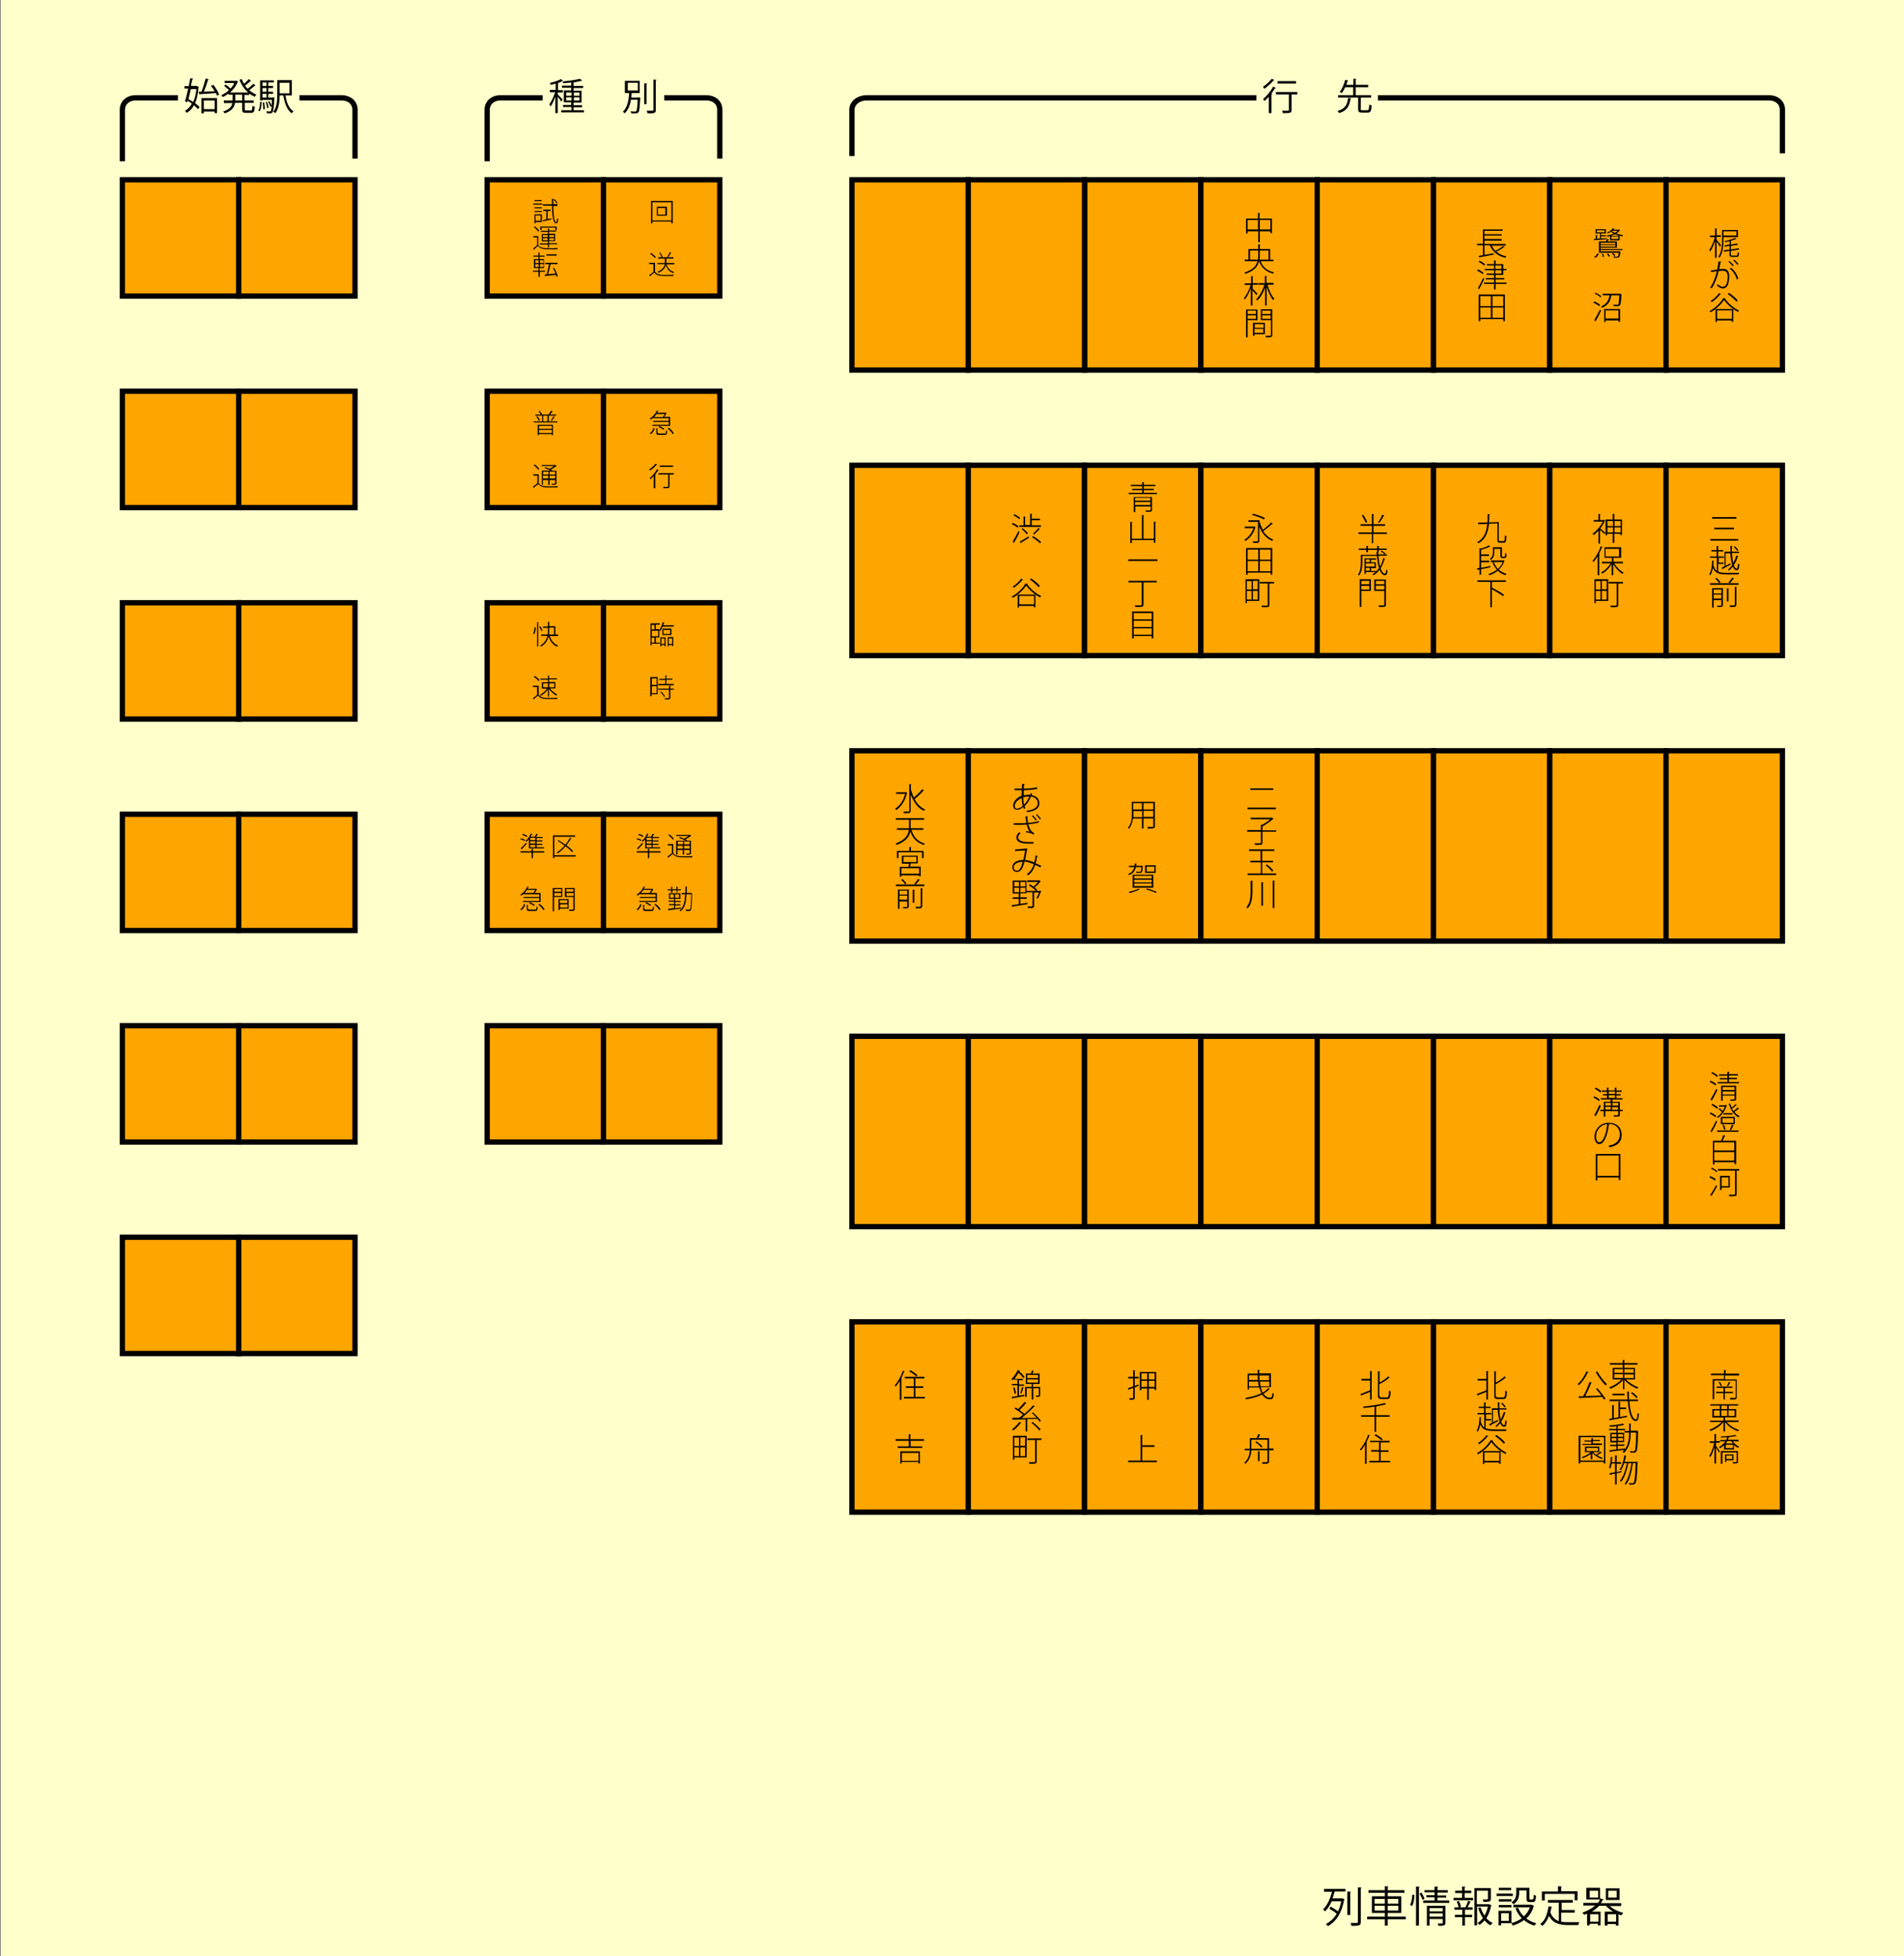 <?xml version="1.0" encoding="utf-8"?>
<!-- Generator: Adobe Illustrator 16.0.0, SVG Export Plug-In . SVG Version: 6.00 Build 0)  -->
<!DOCTYPE svg PUBLIC "-//W3C//DTD SVG 1.1//EN" "http://www.w3.org/Graphics/SVG/1.1/DTD/svg11.dtd">
<svg version="1.1" id="レイヤー_1" xmlns="http://www.w3.org/2000/svg" xmlns:xlink="http://www.w3.org/1999/xlink" x="0px"
	 y="0px" width="720.3px" height="740px" viewBox="0 0 720.3 740" style="enable-background:new 0 0 720.3 740;"
	 xml:space="preserve">
<rect x="0" y="0" width="720.3" height="740" fill="#808080" stroke="none"/>
<style type="text/css">
<![CDATA[
	.st0{fill:#FFA500;stroke:#000000;stroke-width:2;stroke-miterlimit:10;}
	.st1{fill:#FFFFCC;}
	.st2{fill:none;}
	.st3{fill:none;stroke:#000000;stroke-width:2;stroke-miterlimit:10;}
]]>
</style>
<rect x="0.3" class="st1" width="720" height="740"/>
<rect x="410.3" y="68" class="st0" width="44" height="72"/>
<rect x="454.3" y="68" class="st0" width="44" height="72"/>
<rect x="498.3" y="68" class="st0" width="44" height="72"/>
<rect x="542.3" y="68" class="st0" width="44" height="72"/>
<rect x="586.3" y="68" class="st0" width="44" height="72"/>
<rect x="630.3" y="68" class="st0" width="44" height="72"/>
<rect x="322.3" y="68" class="st0" width="44" height="72"/>
<rect x="366.3" y="68" class="st0" width="44" height="72"/>
<rect x="322.3" y="176" class="st0" width="44" height="72"/>
<rect x="366.3" y="176" class="st0" width="44" height="72"/>
<rect x="410.3" y="176" class="st0" width="44" height="72"/>
<rect x="454.3" y="176" class="st0" width="44" height="72"/>
<rect x="498.3" y="176" class="st0" width="44" height="72"/>
<rect x="542.3" y="176" class="st0" width="44" height="72"/>
<rect x="586.3" y="176" class="st0" width="44" height="72"/>
<rect x="630.3" y="176" class="st0" width="44" height="72"/>
<rect x="322.3" y="284" class="st0" width="44" height="72"/>
<rect x="366.3" y="284" class="st0" width="44" height="72"/>
<rect x="410.3" y="284" class="st0" width="44" height="72"/>
<rect x="454.3" y="284" class="st0" width="44" height="72"/>
<rect x="498.3" y="284" class="st0" width="44" height="72"/>
<rect x="542.3" y="284" class="st0" width="44" height="72"/>
<rect x="586.3" y="284" class="st0" width="44" height="72"/>
<rect x="630.3" y="284" class="st0" width="44" height="72"/>
<rect x="322.3" y="392" class="st0" width="44" height="72"/>
<rect x="366.3" y="392" class="st0" width="44" height="72"/>
<rect x="410.3" y="392" class="st0" width="44" height="72"/>
<rect x="454.3" y="392" class="st0" width="44" height="72"/>
<rect x="498.3" y="392" class="st0" width="44" height="72"/>
<rect x="542.3" y="392" class="st0" width="44" height="72"/>
<rect x="586.3" y="392" class="st0" width="44" height="72"/>
<rect x="630.3" y="392" class="st0" width="44" height="72"/>
<rect x="322.3" y="500" class="st0" width="44" height="72"/>
<rect x="366.3" y="500" class="st0" width="44" height="72"/>
<rect x="410.3" y="500" class="st0" width="44" height="72"/>
<rect x="454.3" y="500" class="st0" width="44" height="72"/>
<rect x="498.3" y="500" class="st0" width="44" height="72"/>
<rect x="542.3" y="500" class="st0" width="44" height="72"/>
<rect x="586.3" y="500" class="st0" width="44" height="72"/>
<rect x="630.3" y="500" class="st0" width="44" height="72"/>
<g>
	<path class="st3" d="M674.3,58V41.5c0-2.8-2.3-4.5-5-4.5H327.8c-2.8,0-5.5,1.8-5.5,4.5V59"/>
</g>
<rect x="475.3" y="27" class="st1" width="46" height="20"/>
<g>
	<rect x="477.3" y="29.3" class="st2" width="42" height="14.3"/>
	<path d="M482.1,30.3c0,0.1-0.1,0.1-0.3,0.1c-0.8,1-2.3,2.4-3.5,3.2c-0.1-0.2-0.4-0.6-0.5-0.8c1.2-0.8,2.6-2,3.3-3L482.1,30.3z
		 M480,42.8v-6.2c-0.5,0.6-1.1,1.1-1.6,1.6c-0.1-0.2-0.4-0.6-0.6-0.7c1.3-1.1,2.9-2.9,3.8-4.7l1.1,0.4c0,0.1-0.2,0.1-0.3,0.1
		c-0.4,0.7-0.9,1.4-1.4,2.1l0.3,0.1c0,0.1-0.1,0.2-0.3,0.2v7.1H480z M490.8,34.8v0.9h-2.2v5.9c0,1.2-0.4,1.2-3.3,1.2
		c0-0.3-0.2-0.6-0.3-0.9c0.6,0,1.2,0,1.6,0c0.9,0,1,0,1-0.3v-5.9h-4.9v-0.9H490.8z M490.3,30.7v0.9h-7v-0.9H490.3z"/>
	<path d="M511.2,37.2c0,0.1-0.1,0.2-0.3,0.2c-0.4,2.5-1.1,4.4-4.3,5.4c-0.1-0.2-0.4-0.6-0.6-0.8c3.1-0.9,3.7-2.6,4-5L511.2,37.2z
		 M514.7,41.2c0,0.4,0.1,0.5,0.7,0.5h1.9c0.5,0,0.6-0.3,0.7-2.2c0.2,0.2,0.6,0.3,0.9,0.4c-0.1,2.1-0.4,2.7-1.5,2.7h-2.1
		c-1.2,0-1.5-0.3-1.5-1.4v-4.3h-7.6V36h5.7v-3h-3c-0.4,0.8-0.8,1.6-1.3,2.2c-0.2-0.1-0.6-0.4-0.8-0.4c1-1.2,1.7-3.1,2.1-4.6l1.2,0.3
		c0,0.1-0.1,0.1-0.3,0.1c-0.1,0.4-0.3,1-0.5,1.5h2.7v-2.3l1.2,0.1c0,0.1-0.1,0.2-0.3,0.2v2h4.7V33h-4.7v3h5.8v0.9h-3.9V41.2z"/>
</g>
<g>
	<rect x="426.3" y="182" class="st2" width="12" height="60.1"/>
	<path d="M432.6,186.4h5.1v0.5h-10.7v-0.5h5.1v-1h-3.8v-0.5h3.8v-1h-4.3v-0.5h4.3v-1l0.8,0.1c0,0.1-0.1,0.1-0.2,0.1v0.8h4.4v0.5
		h-4.4v1h3.8v0.5h-3.8V186.4z M435.8,187.9v5c0,0.4-0.1,0.6-0.4,0.6c-0.3,0.1-0.9,0.1-1.9,0.1c0-0.1-0.1-0.4-0.2-0.5
		c0.4,0,0.8,0,1.1,0c0.8,0,0.9,0,0.9-0.2v-1.3h-5.8v2.1h-0.6v-5.7H435.8z M435.2,188.3h-5.8v1.1h5.8V188.3z M429.4,191h5.8v-1.1
		h-5.8V191z"/>
	<path d="M436.5,197.3l0.8,0.1c0,0.1-0.1,0.1-0.2,0.1v7.8h-0.6v-1h-8.3v1.1h-0.6v-8l0.8,0.1c0,0.1-0.1,0.1-0.2,0.1v6.2h3.8v-9
		l0.8,0.1c0,0.1-0.1,0.1-0.2,0.1v8.8h3.9V197.3z"/>
	<path d="M426.8,211.6h11.1v0.6h-11.1V211.6z"/>
	<path d="M437.6,219.7v0.6h-5v8.3c0,0.6-0.2,0.8-0.6,0.9c-0.4,0.1-1.2,0.1-2.5,0.1c0-0.2-0.2-0.4-0.3-0.6c0.6,0,1.1,0,1.5,0
		c1.1,0,1.2,0,1.2-0.4v-8.3h-5v-0.6H437.6z"/>
	<path d="M428.3,231.3h8v10.2h-0.6v-0.9h-6.8v0.9h-0.6V231.3z M435.7,231.9h-6.8v2.4h6.8V231.9z M435.7,234.8h-6.8v2.4h6.8V234.8z
		 M428.9,240.1h6.8v-2.4h-6.8V240.1z"/>
</g>
<g>
	<rect x="471.3" y="296" class="st2" width="12" height="48.1"/>
	<path d="M471.9,305.5h10.8v0.6h-10.8V305.5z M473,298.2h8.7v0.6H473V298.2z"/>
	<path d="M482.8,314v0.6h-5.2v4.1c0,0.5-0.1,0.7-0.5,0.8c-0.4,0.1-1.1,0.1-2.3,0.1c0-0.2-0.2-0.4-0.3-0.6c0.5,0,1,0,1.4,0
		c1.1,0,1.1,0,1.1-0.3v-4.1h-5.2V314h5.2v-2l0.4,0c1.1-0.5,2.3-1.3,3.1-2.1h-7.4v-0.6h8.1l0.1,0l0.5,0.4c0,0-0.1,0.1-0.2,0.1
		c-1,0.9-2.7,2.1-4,2.8v1.5H482.8z"/>
	<path d="M477.6,330.4h5.2v0.6h-10.8v-0.6h5v-4.2H473v-0.6h3.9v-3.7h-4.4v-0.6h9.6v0.6h-4.6v3.7h4.1v0.6h-4.1V330.4z M481.2,329.7
		c-0.5-0.7-1.5-1.7-2.4-2.4l0.5-0.3c0.9,0.7,1.9,1.6,2.4,2.3L481.2,329.7z"/>
	<path d="M473.2,333.2l0.8,0c0,0.1-0.1,0.1-0.2,0.1v3.9c0,2.3-0.2,4.6-1.8,6.4c-0.1-0.1-0.3-0.3-0.5-0.4c1.5-1.7,1.6-3.8,1.6-6
		V333.2z M477.2,333.7l0.8,0.1c0,0.1-0.1,0.1-0.2,0.1v8.7h-0.6V333.7z M481.5,333.1l0.8,0.1c0,0.1-0.1,0.1-0.2,0.1v10.2h-0.6V333.1z
		"/>
</g>
<g>
	<rect x="602.3" y="410.8" class="st2" width="12" height="36.2"/>
	<path d="M603.1,414.7c0.8,0.3,1.7,0.9,2.1,1.3l-0.3,0.5c-0.4-0.4-1.3-1-2.1-1.3L603.1,414.7z M603.1,421.8c0.6-0.9,1.4-2.6,2-3.9
		l0.5,0.4c-0.5,1.3-1.3,2.8-1.8,3.7c0,0.1,0,0.1,0,0.2c0,0,0,0.1,0,0.1L603.1,421.8z M603.7,411.4c0.8,0.4,1.6,0.9,2.1,1.4
		c-0.2,0.3-0.3,0.4-0.4,0.5c-0.4-0.4-1.3-1.1-2.1-1.4L603.7,411.4z M613.9,419.8v0.5h-1.1v1.4c0,0.7-0.3,0.7-2.2,0.7
		c0-0.1-0.1-0.3-0.2-0.5c0.4,0,0.8,0,1.1,0c0.6,0,0.7,0,0.7-0.2v-1.4h-4.9v2.1h-0.6v-2.1h-1.3v-0.5h1.3v-3h2.6v-0.9h-3.7v-0.5h2.3
		v-1h-1.5v-0.5h1.5v-0.9h-1.9v-0.5h1.9v-1.1l0.8,0.1c0,0.1-0.1,0.1-0.2,0.1v0.9h2.4v-1.1l0.8,0.1c0,0.1-0.1,0.1-0.2,0.1v0.9h2v0.5
		h-2v0.9h1.6v0.5h-1.6v1h2.3v0.5h-3.8v0.9h2.8v3H613.9z M609.4,417.2h-2.1v1h2.1V417.2z M607.3,418.7v1h2.1v-1H607.3z M608.6,412.9
		v0.9h2.4v-0.9H608.6z M608.6,414.3v1h2.4v-1H608.6z M612.2,417.2h-2.2v1h2.2V417.2z M609.9,419.8h2.2v-1h-2.2V419.8z"/>
	<path d="M608.9,425.4c0,0.1-0.1,0.2-0.3,0.2c-0.4,3.6-1.7,7.2-3.6,7.2c-0.9,0-1.8-1-1.8-2.8c0-2.8,2.2-5.3,5.4-5.3
		c3.5,0,4.9,2.3,4.9,4.5c0,2.9-1.7,4.2-4.6,4.8c-0.1-0.1-0.2-0.4-0.4-0.6c2.8-0.5,4.3-1.9,4.3-4.3c0-2-1.2-4-4.3-4
		c-0.1,0-0.2,0-0.3,0L608.9,425.4z M608,425.2c-2.6,0.3-4.2,2.4-4.2,4.7c0,1.4,0.6,2.2,1.2,2.2C606.5,432.1,607.7,428.7,608,425.2z"
		/>
	<path d="M603.7,436.5h9.3v9.9h-0.6v-1h-8.1v1.1h-0.6V436.5z M604.3,444.8h8.1v-7.7h-8.1V444.8z"/>
</g>
<g>
	<rect x="646.3" y="404.9" class="st2" width="12" height="48.1"/>
	<path d="M647.1,408.8c0.8,0.3,1.8,0.9,2.2,1.3l-0.3,0.5c-0.5-0.4-1.4-1-2.2-1.3L647.1,408.8z M647.1,415.9c0.6-1,1.5-2.6,2.2-4
		l0.4,0.4c-0.6,1.3-1.4,2.9-2,3.8c0,0,0,0.1,0,0.2c0,0,0,0.1,0,0.1L647.1,415.9z M647.7,405.5c0.8,0.4,1.7,0.9,2.2,1.4l-0.3,0.5
		c-0.5-0.5-1.4-1.1-2.2-1.4L647.7,405.5z M654.1,409.3h3.8v0.5h-8.1v-0.5h3.7v-1h-2.9v-0.5h2.9v-0.9h-3.2v-0.5h3.2v-1l0.8,0
		c0,0.1-0.1,0.1-0.2,0.1v0.8h3.4v0.5h-3.4v0.9h3v0.5h-3V409.3z M656.8,410.7v5c0,0.3-0.1,0.5-0.4,0.6c-0.3,0.1-0.8,0.1-1.7,0.1
		c0-0.1-0.1-0.3-0.2-0.5c0.3,0,0.6,0,0.8,0c0.9,0,0.9,0,0.9-0.2v-1.3h-4.5v2h-0.6v-5.7H656.8z M656.2,411.2h-4.5v1.1h4.5V411.2z
		 M651.7,414h4.5v-1.1h-4.5V414z"/>
	<path d="M647.1,420.8c0.8,0.3,1.7,0.9,2.2,1.3l-0.3,0.5c-0.5-0.4-1.4-1-2.2-1.3L647.1,420.8z M647.1,427.9c0.6-1,1.5-2.6,2.1-4
		l0.4,0.4c-0.6,1.3-1.4,2.9-2,3.8c0,0.1,0,0.1,0,0.2c0,0,0,0.1,0,0.1L647.1,427.9z M647.7,417.5c0.8,0.4,1.7,0.9,2.2,1.4l-0.3,0.5
		c-0.5-0.4-1.4-1-2.1-1.4L647.7,417.5z M652.8,417.9c0,0,0,0,0.1,0c0.1,0,0.1,0.1,0.4,0.2c0,0.1-0.1,0.1-0.1,0.1
		c-0.6,2.1-2,3.8-3.3,4.7c-0.1-0.1-0.2-0.3-0.4-0.4c0.7-0.4,1.4-1,1.9-1.8c-0.3-0.4-0.8-0.9-1.3-1.2l0.4-0.3
		c0.4,0.3,0.9,0.7,1.2,1.1c0.3-0.5,0.6-1.1,0.8-1.7h-2.2v-0.5H652.8z M649.6,428.1v-0.5h8.1v0.5H649.6z M656.3,422.5v2.7H651v-2.7
		H656.3z M655.8,424.7V423h-4.2v1.7H655.8z M652.1,425.4c0.3,0.6,0.6,1.3,0.7,1.8l-0.5,0.2c-0.1-0.5-0.4-1.3-0.7-1.9L652.1,425.4z
		 M652,421.6v-0.5h3.4v0.5H652z M657,418.1c0,0.1-0.1,0.1-0.2,0c-0.4,0.4-1.1,0.9-1.6,1.3c0.2,0.3,0.4,0.6,0.6,0.9
		c0.5-0.4,1.2-1,1.6-1.4l0.5,0.5c0,0-0.1,0.1-0.2,0c-0.4,0.4-1.1,0.9-1.6,1.2c0.6,0.7,1.2,1.2,2,1.6c-0.1,0.1-0.3,0.3-0.4,0.5
		c-1.6-1-2.8-2.3-3.7-5.2l0.5-0.1c0.2,0.6,0.4,1.1,0.6,1.6c0.5-0.4,1.2-1,1.5-1.4L657,418.1z M655.9,425.6c0,0.1-0.1,0.1-0.2,0.1
		c-0.2,0.5-0.5,1.3-0.8,1.8l-0.5-0.2c0.3-0.5,0.6-1.4,0.8-1.9L655.9,425.6z"/>
	<path d="M652.7,429.6c0,0.1-0.1,0.1-0.2,0.1c-0.2,0.5-0.5,1.2-0.8,1.8h5.1v8.9h-0.6v-0.8h-7.6v0.9h-0.6v-9h3.1
		c0.3-0.6,0.6-1.5,0.8-2.1L652.7,429.6z M656.1,432.1h-7.6v3.1h7.6V432.1z M648.5,439h7.6v-3.2h-7.6V439z"/>
	<path d="M647,444.9c0.8,0.3,1.7,0.8,2.1,1.2l-0.3,0.5c-0.5-0.4-1.4-0.9-2.1-1.2L647,444.9z M647,452c0.6-0.9,1.6-2.4,2.2-3.7
		l0.4,0.4c-0.6,1.2-1.5,2.7-2.1,3.6c0,0,0,0.1,0,0.1c0,0,0,0.1,0,0.1L647,452z M649.4,443.4c-0.4-0.4-1.3-1-2.1-1.3l0.3-0.4
		c0.7,0.3,1.6,0.9,2.1,1.3L649.4,443.4z M658,442.2v0.6h-1v8.8c0,0.5-0.1,0.7-0.5,0.8c-0.4,0.1-1.1,0.1-2.3,0.1
		c0-0.2-0.1-0.4-0.2-0.6c0.5,0,1,0,1.4,0c0.9,0,1,0,1-0.3v-8.8h-6.5v-0.6H658z M654.5,449.2h-3.2v0.9h-0.6v-5.3h3.7V449.2z
		 M653.9,445.4h-2.6v3.3h2.6V445.4z"/>
</g>
<g>
	<rect x="382.3" y="296" class="st2" width="12" height="48.1"/>
	<path d="M390.2,300.8c2.7,0.4,3,2.2,3,3.1c0,1.9-1.7,3-4.7,3.3c0-0.1-0.1-0.4-0.2-0.5c2.6-0.3,4.3-1.2,4.3-2.8
		c0-1.5-1.1-2.4-2.6-2.6c-0.5,1.4-1.4,2.7-2.4,3.7c0.1,0.3,0.2,0.5,0.3,0.7l-0.5,0.3c-0.1-0.2-0.2-0.4-0.3-0.7c-1.1,0.9-1.9,1-2.4,1
		c-0.9,0-1.4-0.7-1.4-1.6c0-1.6,1.4-3,3.2-3.7c0-0.3,0-0.7,0-1c0-0.4,0-0.7,0-1.1c-1.1,0-2.1,0-2.7,0l0-0.6c0.6,0,1.7,0,2.8,0
		c0-0.6,0-1.3,0.1-1.8l1,0.1c0,0.1-0.1,0.2-0.3,0.2c0,0.5-0.1,1.1-0.1,1.5c1.3,0,3.8-0.2,5-0.5l0.1,0.6c-1.2,0.3-3.8,0.5-5.1,0.5
		c0,0.7,0,1.4,0,2c0.6-0.2,1.3-0.3,2-0.3c0.2,0,0.3,0,0.5,0c0.1-0.2,0.1-0.4,0.1-0.6l0.6,0.2L390.2,300.8z M386.9,304.9
		c-0.2-0.8-0.3-1.8-0.4-3c-1.5,0.6-2.6,1.7-2.6,3c0,0.5,0.2,1,0.9,1C385.4,305.8,386.2,305.5,386.9,304.9z M389.4,301.3
		c-0.4,0-1.2,0-2.3,0.3c0,1.1,0.1,2,0.3,2.8C388.2,303.6,388.9,302.5,389.4,301.3z"/>
	<path d="M393.1,311.1c-1.1,0.3-2.6,0.6-4.1,0.7c0.5,1.7,1,2.8,2.3,3.4l-0.4,0.5c-0.7-0.5-1.3-0.7-2.7-0.8l-0.1-0.5
		c0.6,0.1,1.1,0.1,1.4,0.2c-0.4-0.5-0.8-1.5-1.1-2.7c-0.6,0-1.4,0.1-2.1,0.1c-0.8,0-2,0-2.8,0v-0.6c0.7,0,1.8,0,2.8,0
		c0.7,0,1.5,0,2-0.1c-0.1-0.6-0.3-1.5-0.4-2.5l1,0c0,0.1-0.1,0.2-0.3,0.3c0.1,0.7,0.2,1.5,0.3,2.2c1.5-0.1,3-0.4,4.1-0.7
		L393.1,311.1z M391,319.1c-0.6,0-1.2,0-2.2,0c-2.4,0-4.3-0.6-4.3-2.3c0-0.7,0.4-1.4,1.1-2l0.5,0.4c-0.6,0.4-0.9,1.1-0.9,1.6
		c0,1.3,1.7,1.7,3.6,1.7c1.1,0,1.7,0,2.2,0L391,319.1z M390.7,308.4c0.6,0.5,1.1,1.1,1.5,1.7l-0.4,0.3c-0.3-0.6-0.9-1.2-1.4-1.7
		L390.7,308.4z M392.3,308c0.5,0.5,1.1,1.2,1.5,1.7l-0.4,0.3c-0.3-0.5-0.9-1.2-1.4-1.7L392.3,308z"/>
	<path d="M392.6,323.9c0,0.1-0.2,0.2-0.3,0.2c-0.1,0.9-0.3,1.7-0.5,2.5c0.7,0.3,1.4,0.6,2.1,0.9l-0.3,0.6c-0.7-0.3-1.3-0.7-2-0.9
		c-0.6,1.8-1.4,3.1-2.7,3.9c-0.1-0.1-0.3-0.3-0.5-0.4c1.3-0.9,2.1-2,2.7-3.8c-1.3-0.5-2.5-0.9-3.5-1c-0.8,3-1.5,3.9-2.9,3.9
		c-1.4,0-1.7-1-1.7-1.8c0-1.8,1.9-2.7,4.1-2.7c0.3-1,0.5-2.2,0.7-3.6c-0.5,0-2.6,0.2-3.5,0.2c0,0.1-0.1,0.1-0.2,0.2l-0.1-0.8
		c0.9,0,3.2-0.2,4-0.3c0.1,0,0.2-0.1,0.2-0.1l0.6,0.4c-0.1,0.1-0.1,0.1-0.3,0.2c-0.2,1.4-0.5,2.8-0.7,3.8c1,0.1,2.2,0.4,3.5,0.9
		c0.2-0.8,0.4-1.7,0.5-2.7L392.6,323.9z M386.9,326c-1.9,0-3.4,0.8-3.4,2.1c0,0.7,0.4,1.2,1,1.2C385.5,329.4,386.1,329,386.9,326z"
		/>
	<path d="M393.6,337l0.3,0c-0.3,0.9-0.9,2.3-1.3,2.9c-0.3-0.1-0.4-0.1-0.5-0.2c0.3-0.5,0.7-1.4,1-2.1h-1.9v5.1
		c0,0.4-0.1,0.6-0.4,0.7c-0.3,0.1-0.9,0.1-1.9,0.1c0-0.2-0.1-0.4-0.2-0.6c0.5,0,0.9,0,1.2,0c0.6,0,0.7,0,0.7-0.3v-5.1h-2.3v0.4H386
		v1.5h2.4v0.6H386v1.9c0.9-0.1,1.8-0.3,2.7-0.4l0,0.5c-2.1,0.4-4.3,0.7-5.6,0.9c0,0.1-0.1,0.1-0.2,0.2l-0.2-0.7
		c0.7-0.1,1.7-0.2,2.7-0.4v-2h-2.3v-0.6h2.3V338h-2.3v-4.9h5.2v3.9h3.6c-0.6-0.7-1.7-1.5-2.7-2.1l0.4-0.4c0.5,0.3,1,0.6,1.4,0.9
		c0.6-0.5,1.2-1.2,1.7-1.8h-4.1v-0.6h4.5l0.1,0l0.5,0.3c0,0-0.1,0.1-0.1,0.1c-0.5,0.8-1.4,1.7-2.2,2.3c0.4,0.3,0.8,0.7,1,1l-0.3,0.3
		h1.2L393.6,337z M383.7,333.6v1.7h1.8v-1.7H383.7z M383.7,335.8v1.7h1.8v-1.7H383.7z M387.9,335.3v-1.7H386v1.7H387.9z
		 M387.9,337.5v-1.7H386v1.7H387.9z"/>
</g>
<g>
	<rect x="338.3" y="296" class="st2" width="12" height="48.1"/>
	<path d="M342.8,299.7l0.4,0.2c0,0-0.1,0.1-0.1,0.1c-0.7,3-2.2,5.2-4,6.4c-0.1-0.1-0.3-0.4-0.5-0.5c1.7-1,3.2-3,3.8-5.6H339v-0.6
		h3.7L342.8,299.7z M344.6,298.7c0.3,1,0.7,2,1.1,3c1.1-0.9,2.4-2.2,3.2-3.2l0.6,0.5c0,0.1-0.1,0.1-0.2,0.1c-0.8,1-2.2,2.3-3.3,3.2
		c1,1.8,2.3,3.2,4,3.9c-0.2,0.1-0.3,0.3-0.5,0.5c-2.3-1-3.9-3.4-5-6.2v6.2c0,0.5-0.2,0.7-0.5,0.8c-0.3,0.1-1,0.1-2.1,0.1
		c0-0.2-0.1-0.4-0.2-0.6c0.5,0,1,0,1.4,0c0.8,0,0.9,0,0.9-0.3v-10.1l0.8,0.1c0,0.1-0.1,0.1-0.2,0.1V298.7z"/>
	<path d="M349.3,313.9h-4.5c0.8,2.7,2.4,4.5,5.1,5.2c-0.1,0.1-0.3,0.4-0.4,0.5c-2.6-0.8-4.3-2.5-5.1-5.1c-0.4,1.9-1.6,3.8-5.2,5.1
		c-0.1-0.1-0.2-0.4-0.4-0.5c3.7-1.4,4.8-3.3,5-5.2h-4.5v-0.6h4.6c0-0.3,0-0.6,0-0.9v-2.3h-5v-0.6h10.7v0.6h-5.1v2.3
		c0,0.3,0,0.6,0,0.9h4.8V313.9z"/>
	<path d="M344.6,321.9h4.8v2.7h-0.6v-2.2h-8.9v2.2h-0.6v-2.7h4.7v-1.5l0.8,0.1c0,0.1-0.1,0.1-0.2,0.1V321.9z M347.3,326.6h-2.8
		c0,0.3-0.1,0.8-0.2,1.2h4v3.7h-0.6v-0.4H341v0.5h-0.6v-3.7h3.3c0.1-0.4,0.1-0.8,0.2-1.2h-2.7v-3h6V326.6z M347.7,330.5v-2.1H341
		v2.1H347.7z M341.8,324.1v2h4.9v-2H341.8z"/>
	<path d="M338.9,334.6h10.8v0.6h-10.8V334.6z M343.5,336.4L343.5,336.4l0.3,0v6.4c0,0.4-0.1,0.6-0.4,0.7c-0.3,0.1-0.8,0.1-1.7,0.1
		c0-0.2-0.1-0.4-0.2-0.5c0.3,0,0.6,0,0.8,0c0.9,0,0.9,0,0.9-0.2v-1.9h-2.9v2.8h-0.6v-7.3H343.5z M343.2,336.9h-2.9v1.5h2.9V336.9z
		 M340.3,340.3h2.9v-1.5h-2.9V340.3z M341.4,332.5c0.6,0.5,1.2,1.2,1.5,1.7l-0.5,0.3c-0.3-0.5-0.9-1.2-1.5-1.7L341.4,332.5z
		 M345.3,341.5v-5l0.8,0.1c0,0.1-0.1,0.1-0.2,0.1v4.8H345.3z M345.9,334.3c0.5-0.5,1.1-1.3,1.4-1.8l0.7,0.3c0,0.1-0.1,0.1-0.2,0.1
		c-0.4,0.5-0.9,1.2-1.4,1.7L345.9,334.3z M348.8,342.8c0,0.4-0.1,0.6-0.4,0.7c-0.3,0.1-0.9,0.1-1.9,0.1c0-0.2-0.1-0.4-0.2-0.6
		c0.4,0,0.8,0,1.1,0c0.8,0,0.9,0,0.9-0.3v-6.7l0.8,0c0,0.1-0.1,0.1-0.2,0.1V342.8z"/>
</g>
<g>
	<rect x="470.3" y="80" class="st2" width="12" height="48.1"/>
	<path d="M476.6,82.7h4.6v5.5h-0.6v-0.7h-4v4.1H476v-4.1H472v0.8h-0.6v-5.6h4.5v-2.2l0.8,0.1c0,0.1-0.1,0.1-0.2,0.1V82.7z M472,86.8
		h3.9v-3.6H472V86.8z M476.6,86.8h4v-3.6h-4V86.8z"/>
	<path d="M481.7,98.8h-4.8c0.8,2.2,2.5,3.7,5.1,4.2c-0.1,0.1-0.3,0.4-0.4,0.5c-2.7-0.7-4.4-2.3-5.3-4.7c-0.4,1.9-1.7,3.6-5.2,4.8
		c-0.1-0.2-0.2-0.4-0.3-0.5c3.3-1.1,4.5-2.6,4.9-4.3h-4.8v-0.6h1.4v-4h3.7v-1.8l0.8,0.1c0,0.1-0.1,0.1-0.2,0.1v1.6h3.9v4h1.3V98.8z
		 M472.9,98.2h3c0.1-0.5,0.1-1.1,0.1-1.6v-1.8h-3.1V98.2z M479.9,94.8h-3.3v1.8c0,0.6,0,1.1-0.1,1.6h3.4V94.8z"/>
	<path d="M473.8,109.1c0.4,0.4,1.7,1.7,1.9,2l-0.4,0.5c-0.3-0.4-1-1.2-1.5-1.8v5.8h-0.6v-6.6c-0.6,1.6-1.4,3.3-2.3,4.3
		c-0.1-0.2-0.2-0.4-0.3-0.5c0.9-1.1,2-3.1,2.5-5h-2.2v-0.6h2.4v-2.7l0.8,0c0,0.1-0.1,0.1-0.2,0.1v2.5h2v0.6h-2V109.1z M481.9,107.7
		h-2.4c0.6,2.1,1.6,4.3,2.6,5.3c-0.1,0.1-0.3,0.3-0.5,0.5c-0.9-1.1-1.8-3.1-2.4-5v7.1h-0.6v-6.8c-0.7,2-1.8,3.9-3,4.9
		c-0.1-0.2-0.3-0.4-0.4-0.5c1.2-1.1,2.5-3.3,3.1-5.5h-2.2v-0.6h2.4v-2.7l0.8,0c0,0.1-0.1,0.1-0.2,0.1v2.5h2.7V107.7z"/>
	<path d="M475.7,121.1H472v6.5h-0.6v-10.5h4.3V121.1z M475.1,117.5H472v1.3h3.1V117.5z M472,120.6h3.1v-1.3H472V120.6z M478.5,122.1
		v4.3h-3.9v0.6H474v-4.9H478.5z M478,122.6h-3.3v1.4h3.3V122.6z M474.6,125.9h3.3v-1.5h-3.3V125.9z M481.3,117.1v9.6
		c0,0.9-0.4,0.9-2.4,0.9c0-0.2-0.1-0.4-0.2-0.6c0.3,0,0.7,0,1,0c0.4,0,0.7,0,0.8,0c0.2,0,0.3-0.1,0.3-0.3v-5.6h-3.8v-4.1H481.3z
		 M480.7,117.5h-3.2v1.3h3.2V117.5z M477.5,120.6h3.2v-1.3h-3.2V120.6z"/>
</g>
<g>
	<rect x="514.3" y="517.9" class="st2" width="12" height="36.2"/>
	<path d="M518.3,521.6v-3l0.8,0.1c0,0.1-0.1,0.1-0.2,0.1v10.6h-0.6v-2.9l-3.2,1.3c0,0.1-0.1,0.2-0.1,0.2l-0.3-0.7
		c0.9-0.3,2.3-0.9,3.6-1.4v-3.7h-3.3v-0.6H518.3z M521.9,527.8c0,0.6,0.1,0.8,0.7,0.8h2.1c0.6,0,0.7-0.5,0.8-2.6
		c0.2,0.1,0.4,0.3,0.6,0.3c-0.1,2.2-0.3,2.9-1.3,2.9h-2.2c-1,0-1.3-0.3-1.3-1.3v-9.2l0.8,0.1c0,0.1-0.1,0.1-0.2,0.1v4.1
		c1.2-0.7,2.6-1.6,3.3-2.4l0.5,0.6c0,0-0.1,0-0.1,0c0,0-0.1,0-0.1,0c-0.9,0.8-2.3,1.7-3.7,2.4V527.8z"/>
	<path d="M525.7,535.3v0.6h-5.1v5.7H520v-5.7h-5.1v-0.6h5.1v-3.2c-1.4,0.2-2.9,0.4-4.2,0.5c0-0.1-0.1-0.4-0.2-0.5
		c2.9-0.3,6.5-0.8,8.3-1.4l0.5,0.5c0,0-0.1,0-0.1,0c0,0-0.1,0-0.1,0c-0.9,0.3-2.1,0.5-3.5,0.8h0.1c0,0.1-0.1,0.1-0.2,0.1v3.2H525.7z
		"/>
	<path d="M516.4,546.5c-0.5,0.8-1,1.6-1.6,2.2c-0.1-0.1-0.2-0.4-0.3-0.5c1.2-1.3,2.4-3.4,3.1-5.5l0.7,0.3c0,0.1-0.1,0.1-0.3,0.1
		c-0.3,0.9-0.7,1.7-1.1,2.5l0.3,0.1c0,0.1-0.1,0.1-0.2,0.1v7.9h-0.6V546.5z M522.3,552.6h3.6v0.6H518v-0.6h3.7v-3.5h-3v-0.6h3v-3
		h-3.4V545h7.4v0.6h-3.4v3h3v0.6h-3V552.6z M520.4,542.5c0.9,0.5,2.1,1.3,2.7,1.9l-0.4,0.5c-0.6-0.6-1.7-1.4-2.7-1.9L520.4,542.5z"
		/>
</g>
<g>
	<rect x="558.3" y="517.9" class="st2" width="12" height="36.2"/>
	<path d="M562.3,521.6v-3l0.8,0.1c0,0.1-0.1,0.1-0.2,0.1v10.6h-0.6v-2.9l-3.2,1.3c0,0.1-0.1,0.2-0.1,0.2l-0.3-0.7
		c0.9-0.3,2.3-0.9,3.6-1.4v-3.7h-3.3v-0.6H562.3z M565.9,527.8c0,0.6,0.1,0.8,0.7,0.8h2.1c0.6,0,0.7-0.5,0.8-2.6
		c0.2,0.1,0.4,0.3,0.6,0.3c-0.1,2.2-0.3,2.9-1.3,2.9h-2.2c-1,0-1.3-0.3-1.3-1.3v-9.2l0.8,0.1c0,0.1-0.1,0.1-0.2,0.1v4.1
		c1.2-0.7,2.6-1.6,3.3-2.4l0.5,0.6c0,0-0.1,0-0.1,0c0,0-0.1,0-0.1,0c-0.9,0.8-2.3,1.7-3.7,2.4V527.8z"/>
	<path d="M562,537.5v2.7c0.8,0.4,1.8,0.5,3.2,0.5c0.4,0,4.3,0,4.8,0c-0.1,0.1-0.2,0.4-0.3,0.6h-4.5c-2.9,0-4.4-0.5-5.2-2.5
		c-0.2,1-0.4,2-1,2.8c-0.1-0.1-0.3-0.3-0.4-0.3c0.9-1.5,1.1-3.6,1.1-5.2l0.7,0c0,0.1-0.1,0.1-0.2,0.2c0,0.4,0,1,0,1.5
		c0.3,1,0.7,1.8,1.3,2.2V535h-2.6v-0.5h2.5v-1.9h-2v-0.5h2v-1.6l0.8,0.1c0,0.1-0.1,0.1-0.2,0.1v1.4h1.9v0.5h-1.9v1.9h2.2v0.5h-1.9
		c0,0-0.1,0-0.1,0v1.8h1.9v0.5H562z M563.4,538.7c0.3-0.1,0.6-0.3,1-0.5v-5.5h2.3c0-0.7-0.1-1.5-0.1-2.2l0.8,0
		c0,0.1-0.1,0.1-0.2,0.2c0,0.7,0,1.4,0,2h2.7v0.5h-2.7c0.1,1.5,0.3,2.8,0.5,3.8c0.5-0.9,0.9-1.9,1.2-2.9l0.7,0.3
		c0,0.1-0.1,0.1-0.2,0.1c-0.3,1.2-0.8,2.3-1.5,3.2c0.3,0.9,0.7,1.4,1.1,1.4c0.3,0,0.4-0.6,0.5-1.9c0.1,0.1,0.3,0.2,0.5,0.3
		c-0.1,1.7-0.3,2.2-1,2.2c-0.6,0-1.1-0.5-1.5-1.4c-0.4,0.6-0.9,1.1-1.4,1.5c-0.1-0.1-0.3-0.3-0.4-0.3c0.6-0.5,1.2-1.1,1.6-1.8
		c-0.3-1.2-0.6-2.7-0.7-4.4h-1.8v4.7c0.6-0.3,1.2-0.6,1.8-0.9l0.1,0.5c-1.1,0.6-2.2,1.2-3,1.6c0,0.1,0,0.2-0.1,0.2L563.4,538.7z
		 M568.3,530.6c0.5,0.5,1.1,1.1,1.3,1.5l-0.4,0.3c-0.3-0.4-0.8-1.1-1.3-1.5L568.3,530.6z"/>
	<path d="M561,548.9c-0.6,0.5-1.2,0.9-1.9,1.2c-0.1-0.1-0.2-0.3-0.4-0.4c2.1-1.1,4.2-3.1,5.2-4.9l0.9,0c0,0.1-0.1,0.1-0.2,0.2
		c1.2,1.8,3.4,3.6,5.3,4.5c-0.1,0.1-0.3,0.3-0.4,0.5c-0.6-0.3-1.2-0.7-1.8-1.1v4.8h-0.6v-0.5h-5.6v0.6H561V548.9z M563.1,543.2
		c0,0.1-0.1,0.1-0.3,0.1c-0.8,1.1-2.1,2.2-3.2,3c-0.1-0.1-0.3-0.3-0.5-0.4c1.1-0.7,2.4-1.8,3.2-3L563.1,543.2z M567.7,548.9
		c-1.4-1-2.6-2.2-3.5-3.4c-0.7,1.1-1.9,2.4-3.3,3.4H567.7z M561.6,552.6h5.6v-3.2h-5.6V552.6z M566.1,542.8c1.2,0.8,2.7,2,3.3,2.9
		l-0.5,0.4c-0.7-0.8-2.1-2.1-3.3-2.9L566.1,542.8z"/>
</g>
<g>
	<rect x="646.3" y="517.9" class="st2" width="12" height="36.2"/>
	<path d="M657.7,520.3h-5.1v1.5h4.4v6.8c0,0.4-0.1,0.6-0.4,0.7c-0.3,0.1-1,0.1-2,0.1c0-0.2-0.1-0.4-0.2-0.6c0.5,0,1,0,1.4,0
		c0.7,0,0.8,0,0.8-0.3v-6.3h-8.1v7.1h-0.6v-7.6h4.3v-1.5h-5v-0.6h5v-1.4l0.8,0.1c0,0.1-0.1,0.1-0.2,0.1v1.2h5.1V520.3z M655.5,527
		h-3v2.4H652V527h-2.8v-0.5h2.8v-1.5h-2.6v-0.5h6v0.5h-2.8v1.5h3V527z M650.9,524.3c-0.1-0.4-0.4-1.1-0.8-1.5l0.5-0.1
		c0.3,0.4,0.7,1.1,0.8,1.5L650.9,524.3z M654.7,522.9c0,0.1-0.1,0.1-0.2,0.1c-0.2,0.4-0.5,1-0.8,1.4c-0.1,0-0.4-0.2-0.4-0.2
		c0.3-0.4,0.6-1.1,0.8-1.5L654.7,522.9z"/>
	<path d="M657.7,537.9h-4.5c1.1,1.3,2.9,2.5,4.7,3c-0.1,0.1-0.3,0.3-0.4,0.5c-1.8-0.6-3.8-1.9-4.9-3.5v3.6H652v-3.6
		c-1.1,1.5-3.2,2.8-4.9,3.4c-0.1-0.1-0.3-0.4-0.4-0.5c1.6-0.5,3.5-1.7,4.6-2.9h-4.4v-0.5h5.1v-1.2h-4.2V533h2.8v-1.3H647v-0.5h10.6
		v0.5h-3.6v1.3h2.8v3.1h-4.2v1.2h5.1V537.9z M648.4,533.5v2.1h2.2v-2.1H648.4z M651.2,531.7v1.3h2.2v-1.3H651.2z M651.2,535.6h2.2
		v-2.1h-2.2V535.6z M656.2,533.5h-2.3v2.1h2.3V533.5z"/>
	<path d="M649.2,545.8v1.1c0.3,0.5,1.2,1.8,1.4,2.1l-0.3,0.5c-0.2-0.4-0.7-1.3-1.1-1.9v6h-0.6v-6.3c-0.4,1.5-1,3-1.6,3.9
		c-0.1-0.2-0.3-0.4-0.4-0.5c0.8-1.1,1.5-3.1,1.9-4.9h-1.7v-0.6h1.8v-2.7l0.8,0c0,0.1-0.1,0.1-0.2,0.1v2.5h1.4v0.6H649.2z
		 M657.7,545.2h-2.2c0.6,0.8,1.5,1.6,2.4,2c-0.1,0.1-0.3,0.3-0.4,0.5c-0.5-0.3-1-0.6-1.5-1.1v1.7h-3.8v-1.6
		c-0.4,0.4-0.9,0.8-1.5,1.1c-0.1-0.1-0.3-0.3-0.4-0.4c1.1-0.6,1.8-1.4,2.4-2.2h-2v-0.5h2.3c0.2-0.3,0.3-0.6,0.4-1
		c-0.8,0-1.6,0.1-2.3,0.1c0-0.1-0.1-0.3-0.2-0.4c1.9-0.1,4.4-0.3,5.6-0.6l0.5,0.4c0,0-0.1,0-0.1,0c0,0,0,0-0.1,0
		c-0.7,0.1-1.6,0.3-2.6,0.4c0,0.1-0.1,0.1-0.2,0.1c-0.1,0.3-0.2,0.6-0.3,0.9h4V545.2z M657.5,548.9v4c0,0.7-0.3,0.7-1.9,0.7
		c0-0.2-0.1-0.4-0.2-0.5c0.3,0,0.6,0,0.9,0c0.6,0,0.7,0,0.7-0.2v-3.5h-5.4v4.3H651v-4.8H657.5z M655.8,552.4h-2.7v0.6h-0.5v-2.8h3.2
		V552.4z M655.6,546c-0.2-0.3-0.5-0.6-0.6-0.9h-1.5c-0.2,0.3-0.4,0.6-0.6,0.9H655.6z M655.6,547.8v-1.3h-2.7v1.3H655.6z
		 M655.3,550.6h-2.2v1.3h2.2V550.6z"/>
</g>
<g>
	<rect x="426.3" y="517.9" class="st2" width="12" height="36.2"/>
	<path d="M430.7,523.7l0.1,0.5c-0.5,0.2-1,0.4-1.5,0.6v3.9c0,0.7-0.3,0.8-1.9,0.8c0-0.1-0.1-0.4-0.2-0.6c0.3,0,0.6,0,0.8,0
		c0.7,0,0.7,0,0.7-0.2V525c-0.6,0.2-1.2,0.4-1.6,0.6c0,0.1,0,0.2-0.1,0.2l-0.3-0.7c0.6-0.2,1.3-0.4,2-0.7v-3h-1.9v-0.6h1.9v-2.5
		l0.8,0.1c0,0.1-0.1,0.1-0.2,0.1v2.3h1.5v0.6h-1.5v2.8L430.7,523.7z M431.3,519h6.1v6.8h-0.6v-0.6h-2.2v4.3H434v-4.3h-2.2v0.7h-0.6
		V519z M434,519.5h-2.2v2.3h2.2V519.5z M431.8,524.6h2.2v-2.3h-2.2V524.6z M436.8,521.8v-2.3h-2.2v2.3H436.8z M434.6,524.6h2.2v-2.3
		h-2.2V524.6z"/>
	<path d="M432.2,552.5h5.5v0.6h-10.9v-0.6h4.7v-9.7l0.8,0.1c0,0.1-0.1,0.1-0.2,0.1v3.7h4.7v0.6h-4.7V552.5z"/>
</g>
<g>
	<rect x="596.4" y="517.9" class="st2" width="12" height="36.2"/>
	<path d="M601,519c0,0.1-0.1,0.1-0.3,0.1c-0.8,1.8-2.1,3.7-3.4,4.9c-0.1-0.1-0.3-0.3-0.5-0.4c1.3-1.1,2.6-3,3.3-4.8L601,519z
		 M602.3,523c0,0.1-0.1,0.1-0.3,0.1c-0.6,1.5-1.5,3.5-2.3,5c1.8-0.1,4-0.1,6.1-0.2c-0.6-0.9-1.4-1.8-2-2.5l0.5-0.3
		c1.1,1.3,2.4,2.9,3.1,4l-0.6,0.3c-0.2-0.3-0.4-0.7-0.7-1c-3.1,0.2-6.4,0.3-8.4,0.4c0,0.1-0.1,0.1-0.2,0.2l-0.3-0.8
		c0.5,0,1.1,0,1.7,0c0.9-1.5,1.9-3.8,2.4-5.4L602.3,523z M604.3,518.8c0.9,1.7,2.5,3.7,3.6,4.8c-0.2,0.1-0.4,0.3-0.5,0.5
		c-1.1-1.1-2.7-3.3-3.7-5L604.3,518.8z"/>
	<path d="M597.3,543.1h10v10.5h-0.6v-0.6h-8.9v0.6h-0.6V543.1z M597.9,552.5h8.9v-8.9h-8.9V552.5z M602.7,549.3
		c0.3,0.3,0.6,0.7,1.1,1c0.5-0.3,1.2-0.8,1.6-1.2l0.6,0.3c0,0.1-0.1,0.1-0.2,0.1c-0.4,0.3-1,0.7-1.6,1c0.7,0.4,1.5,0.8,2.2,1
		c-0.1,0.1-0.3,0.3-0.4,0.4c-1.3-0.4-2.7-1.3-3.6-2.3v2.4h-0.6V550c-0.9,0.7-2,1.2-3.1,1.6c-0.1-0.1-0.2-0.3-0.3-0.4
		c1.2-0.4,2.5-1.1,3.4-1.9h-2.2v-2.1h5.4v2.1H602.7z M606,546.2v0.4h-7.4v-0.4h3.4v-0.9h-2.6v-0.4h2.6V544l0.8,0
		c0,0.1-0.1,0.1-0.2,0.1v0.6h2.7v0.4h-2.7v0.9H606z M600.2,547.7v1.2h4.3v-1.2H600.2z"/>
</g>
<g>
	<rect x="470.3" y="517.9" class="st2" width="12" height="36.2"/>
	<path d="M477,524.9c0.2,0.7,0.4,1.4,0.7,1.9c0.8-0.5,1.5-1,2-1.7l0.7,0.3c0,0.1-0.2,0.1-0.3,0.1c-0.6,0.7-1.3,1.2-2.1,1.7
		c0.6,1,1.5,1.5,2.5,1.5c0.6,0,0.8-0.4,0.9-1.8c0.1,0.1,0.3,0.2,0.5,0.3c-0.1,1.6-0.4,2.1-1.4,2.1c-0.7,0-2-0.1-3-1.8
		c-1.8,0.9-3.9,1.5-6.1,1.8c-0.1-0.1-0.2-0.4-0.3-0.5c2.2-0.4,4.4-0.9,6.1-1.8c-0.3-0.6-0.6-1.4-0.8-2.2h-3.9v0.8H472v-6h3.8
		c0-0.4,0-0.9,0-1.4l0.8,0c0,0.1-0.1,0.1-0.2,0.2c0,0.4,0,0.8,0,1.1h4.4v5.2H477z M475.9,522c-0.1-0.6-0.1-1.2-0.1-1.8h-3.3v1.8
		H475.9z M472.5,524.4h3.7c-0.1-0.6-0.2-1.2-0.3-1.8h-3.4V524.4z M480.2,520.3h-3.8c0,0.6,0.1,1.2,0.1,1.8h3.6V520.3z M476.6,522.6
		c0.1,0.6,0.2,1.3,0.3,1.8h3.3v-1.8H476.6z"/>
	<path d="M481.8,548v0.6h-1.7v4.2c0,0.4-0.1,0.6-0.5,0.8c-0.3,0.1-1,0.1-2,0.1c0-0.2-0.1-0.4-0.2-0.6c0.5,0,1,0,1.3,0
		c0.7,0,0.8,0,0.8-0.3v-4.2h-6.1c-0.1,1.7-0.6,3.7-2.3,5.1c-0.1-0.1-0.3-0.3-0.4-0.4c1.6-1.3,2-3.1,2.1-4.7h-1.9V548h1.9V544h2.6
		c0.2-0.5,0.5-1.1,0.6-1.5l0.8,0.2c0,0.1-0.1,0.1-0.2,0.1c-0.1,0.3-0.3,0.8-0.6,1.2h4.1v3.9H481.8z M473.4,548h6.1v-3.4h-6.1V548z
		 M477.2,547.6c-0.5-0.6-1.4-1.5-2.3-2.1l0.4-0.3c0.9,0.6,1.8,1.4,2.3,2L477.2,547.6z M475.9,552.8V549l0.8,0.1
		c0,0.1-0.1,0.1-0.2,0.1v3.5H475.9z"/>
</g>
<g>
	<rect x="338.3" y="517.9" class="st2" width="12" height="36.2"/>
	<path d="M340.4,522.3c-0.5,0.8-1,1.6-1.6,2.2c-0.1-0.1-0.2-0.4-0.3-0.5c1.2-1.3,2.4-3.4,3.1-5.5l0.7,0.3c0,0.1-0.1,0.1-0.3,0.1
		c-0.3,0.9-0.7,1.7-1.1,2.5l0.3,0.1c0,0.1-0.1,0.1-0.2,0.1v7.9h-0.6V522.3z M346.3,528.4h3.6v0.6H342v-0.6h3.7V525h-3v-0.6h3v-3
		h-3.4v-0.6h7.4v0.6h-3.4v3h3v0.6h-3V528.4z M344.4,518.3c0.9,0.5,2.1,1.3,2.7,1.9l-0.4,0.5c-0.6-0.6-1.7-1.4-2.7-1.9L344.4,518.3z"
		/>
	<path d="M349.7,545h-5.2v2.1h4.4v0.6h-9.3v-0.6h4.2V545h-5v-0.6h5v-1.9l0.8,0.1c0,0.1-0.1,0.1-0.2,0.1v1.7h5.2V545z M340.6,553.7
		V549h7.4v4.6h-0.6v-0.6h-6.3v0.6H340.6z M347.5,549.6h-6.3v3h6.3V549.6z"/>
</g>
<g>
	<rect x="382.3" y="517.9" class="st2" width="12" height="36.2"/>
	<path d="M385.5,518.7c0.8,0.6,1.6,1.5,2.1,2.1l-0.4,0.5c-0.4-0.5-1.2-1.4-1.9-2c-0.4,0.7-0.9,1.5-1.5,2.3h3.2v0.5h-1.5v1.6h1.9v0.5
		h-1.9v3.7c0.6-0.1,1.3-0.2,2-0.3l0,0.5c-1.6,0.3-3.3,0.6-4.4,0.8c0,0.1-0.1,0.1-0.2,0.2l-0.2-0.7c0.6-0.1,1.3-0.2,2.2-0.3V524h-2.1
		v-0.5h2.1v-1.6h-1.4v-0.3c-0.2,0.2-0.3,0.4-0.5,0.5c-0.1-0.1-0.3-0.3-0.4-0.4c1.1-1.1,1.9-2.4,2.4-3.4l0.8,0.1
		C385.8,518.6,385.7,518.6,385.5,518.7L385.5,518.7z M383.8,527.2c0-0.6-0.3-1.6-0.5-2.3l0.5-0.1c0.3,0.7,0.5,1.7,0.6,2.3
		L383.8,527.2z M387.3,524.9c0,0.1-0.1,0.1-0.2,0.1c-0.1,0.6-0.4,1.5-0.7,2.1L386,527c0.2-0.6,0.5-1.6,0.6-2.3L387.3,524.9z
		 M393.5,524.6v3.1c0,0.6-0.2,0.7-1.5,0.7c0-0.2-0.1-0.4-0.2-0.5c0.5,0,0.9,0,1,0c0.1,0,0.2,0,0.2-0.2v-2.6h-2.1v4.3h-0.6v-4.3h-1.9
		v3.3h-0.6v-3.8h2.5v-1.1h-2.2v-3.9h1.9c0.1-0.4,0.3-0.9,0.4-1.2l0.7,0.2c0,0.1-0.1,0.1-0.2,0.1c-0.1,0.3-0.2,0.6-0.3,0.9h2.7v3.9
		H391c0,0-0.1,0.1-0.2,0.1v1H393.5z M388.6,520.1v1.2h4.1v-1.2H388.6z M388.6,521.8v1.2h4.1v-1.2H388.6z"/>
	<path d="M390.7,534.2c1.1,1,2.5,2.4,3.1,3.3l-0.5,0.3c-0.2-0.3-0.5-0.7-0.8-1.1c-1.3,0-2.6,0.1-3.9,0.1v4.7H388v-4.6
		c-1.8,0-3.5,0.1-4.7,0.1c0,0.1-0.1,0.1-0.2,0.1l-0.2-0.8h2.6c0.5-0.3,1-0.7,1.5-1.2c-0.8-0.7-2.1-1.6-3.2-2.3l0.4-0.4
		c0.3,0.2,0.6,0.4,1,0.6c0.8-0.8,1.8-1.9,2.4-2.7l0.7,0.4c0,0.1-0.1,0.1-0.2,0.1c-0.6,0.8-1.6,1.8-2.4,2.6c0.7,0.5,1.4,1,1.9,1.4
		c1.2-1,2.4-2.2,3.2-3.2l0.7,0.4c0,0.1-0.1,0.1-0.3,0.1c-1.2,1.3-3.1,3-4.7,4.3c1.8,0,3.8,0,5.7-0.1c-0.6-0.6-1.2-1.2-1.8-1.8
		L390.7,534.2z M386.4,538.2c0,0.1-0.1,0.1-0.3,0.1c-0.7,1-1.8,2.1-2.8,2.8c-0.1-0.1-0.3-0.3-0.5-0.4c1-0.7,2.1-1.8,2.8-2.8
		L386.4,538.2z M393.2,541.1c-0.6-0.8-1.9-2-3-2.9l0.5-0.3c1.1,0.9,2.4,2.1,3,2.8L393.2,541.1z"/>
	<path d="M388.4,543.2v8.1h-4.7v0.9h-0.5v-9.1H388.4z M385.5,543.8h-1.8v3.2h1.8V543.8z M383.7,547.5v3.3h1.8v-3.3H383.7z
		 M387.8,546.9v-3.2H386v3.2H387.8z M386,550.8h1.8v-3.3H386V550.8z M394,544.1v0.6h-1.8v8.1c0,0.5-0.1,0.7-0.5,0.8
		c-0.4,0.1-1.1,0.1-2.3,0.1c0-0.2-0.1-0.4-0.2-0.6c0.5,0,1,0,1.3,0h0.8c0.3,0,0.3-0.1,0.3-0.3v-8.1h-3v-0.6H394z"/>
</g>
<g>
	<rect x="470.3" y="193.9" class="st2" width="12" height="36.2"/>
	<path d="M474.6,199.2l0.4,0.2c0,0-0.1,0.1-0.1,0.1c-0.7,2.4-2.1,4.1-3.7,5.1c-0.1-0.1-0.3-0.3-0.5-0.4c1.5-0.9,2.8-2.4,3.5-4.4
		h-3.3v-0.6h3.5L474.6,199.2z M476.6,197.6c0.3,1,0.7,2,1.2,2.8c1-0.8,2.4-1.9,3.1-2.8l0.6,0.5c0,0-0.1,0.1-0.3,0.1
		c-0.8,0.8-2.2,1.9-3.3,2.7c0.9,1.5,2.2,2.6,3.8,3.2c-0.1,0.1-0.3,0.3-0.4,0.5c-2.3-0.9-3.9-2.9-4.9-5.4v5.4c0,0.4-0.1,0.6-0.4,0.7
		c-0.3,0.1-0.9,0.1-1.9,0.1c0-0.2-0.1-0.4-0.2-0.6c0.5,0,1,0,1.3,0c0.6,0,0.7,0,0.7-0.3v-7.1h-3.6v-0.6h4.2V197.6z M474,194.3
		c1.5,0.4,3.5,1.1,4.5,1.6l-0.3,0.6c-1-0.6-3-1.3-4.5-1.7L474,194.3z"/>
	<path d="M471.4,207.3h9.9v10.1h-0.6v-0.8H472v0.8h-0.6V207.3z M476,207.9h-4v3.8h4V207.9z M472,212.2v3.9h4v-3.9H472z M480.7,211.7
		v-3.8h-4.1v3.8H480.7z M476.6,216.1h4.1v-3.9h-4.1V216.1z"/>
	<path d="M476.4,219.2v8.1h-4.7v0.9h-0.5v-9.1H476.4z M473.5,219.8h-1.8v3.2h1.8V219.8z M471.7,223.5v3.3h1.8v-3.3H471.7z
		 M475.8,222.9v-3.2H474v3.2H475.8z M474,226.8h1.8v-3.3H474V226.8z M482,220.1v0.6h-1.8v8.1c0,0.5-0.1,0.7-0.5,0.8
		c-0.4,0.1-1.1,0.1-2.3,0.1c0-0.2-0.1-0.4-0.2-0.6c0.5,0,1,0,1.3,0h0.8c0.3,0,0.3-0.1,0.3-0.3v-8.1h-3v-0.6H482z"/>
</g>
<g>
	<rect x="513.4" y="193.9" class="st2" width="12" height="36.2"/>
	<path d="M524.7,201.4v0.6h-5.2v3.5H519v-3.5h-5.1v-0.6h5.1v-2.5h-4.3v-0.6h4.3v-3.9l0.8,0.1c0,0.1-0.1,0.1-0.2,0.1v3.7h4.4v0.6
		h-4.4v2.5H524.7z M515.7,194.7c0.6,0.9,1.3,2,1.5,2.8l-0.5,0.3c-0.3-0.7-0.9-1.9-1.5-2.8L515.7,194.7z M521.3,197.6
		c0.6-0.7,1.3-2,1.6-2.9l0.8,0.3c0,0.1-0.1,0.1-0.2,0.1c-0.4,0.8-1.1,1.9-1.7,2.7L521.3,197.6z"/>
	<path d="M521.5,210.3c0.1,1.6,0.3,3,0.6,4c0.5-0.9,1-2,1.2-3.2l0.7,0.2c0,0.1-0.1,0.1-0.2,0.1c-0.3,1.3-0.9,2.5-1.5,3.6
		c0.5,1.4,1.1,2,1.6,2c0.3,0,0.4-0.3,0.5-1.5c0.1,0.1,0.4,0.2,0.5,0.3c-0.1,1.5-0.4,1.8-1,1.8c-0.7,0-1.4-0.7-2-2.1
		c-0.6,0.9-1.4,1.6-2.3,2.1c-0.1-0.1-0.3-0.3-0.4-0.4c0.4-0.2,0.8-0.5,1.2-0.8h-3.7v0.7h-0.5v-5.9h4.4v0.5h-1.9v1h1.8v2.2h-1.8v1.1
		h1.9v0.2c0.4-0.4,0.7-0.8,1.1-1.3c-0.4-1.2-0.6-2.7-0.8-4.6h-5.5v2.5c0,1.5-0.2,3.5-1.2,4.9c-0.1-0.1-0.3-0.3-0.5-0.3
		c1-1.3,1.1-3.1,1.1-4.5v-3h6c0-0.4,0-0.7-0.1-1.1l0.3,0V208h-3.5v0.9h-0.6V208H514v-0.5h2.9v-1l0.8,0.1c0,0.1-0.1,0.1-0.2,0.1v0.8
		h3.5v-1l0.8,0.1c0,0.1-0.1,0.1-0.2,0.1v0.8h3v0.5h-3v0.8h-0.2l0,0.9h3.3v0.5H521.5z M518.2,211.6h-1.5v1h1.5V211.6z M520,214.3
		v-1.2h-3.3v1.2H520z M516.7,214.8v1.1h1.5v-1.1H516.7z M523.8,209.7c-0.3-0.4-0.9-0.8-1.5-1.1l0.4-0.3c0.5,0.3,1.2,0.8,1.5,1.1
		L523.8,209.7z"/>
	<path d="M518.6,219.2v4.3H515v6.1h-0.6v-10.5H518.6z M518,219.7h-3v1.3h3V219.7z M515,223h3v-1.4h-3V223z M524.3,219.2v9.5
		c0,0.5-0.1,0.7-0.5,0.8c-0.3,0.1-1,0.1-2.1,0.1c0-0.2-0.1-0.4-0.2-0.6c0.4,0,0.9,0,1.2,0c1,0,1,0,1-0.3v-5.2h-3.8v-4.3H524.3z
		 M523.7,219.7h-3.2v1.3h3.2V219.7z M520.5,223h3.2v-1.5h-3.2V223z"/>
</g>
<g>
	<rect x="646.3" y="85.9" class="st2" width="12" height="36.2"/>
	<path d="M649.4,90.7c0.4,0.4,1.4,1.8,1.7,2.1l-0.4,0.5c-0.2-0.4-0.9-1.3-1.3-1.9v6.1h-0.6v-6.4c-0.5,1.5-1.1,3.1-1.8,4
		c-0.1-0.2-0.3-0.4-0.4-0.5c0.8-1.1,1.7-3.1,2.1-4.9h-1.8v-0.6h1.9v-2.7l0.8,0c0,0.1-0.1,0.1-0.2,0.1v2.5h1.6v0.6h-1.6V90.7z
		 M657.5,89.7H652v1.2c0,2-0.2,4.7-1.5,6.6c-0.1-0.1-0.3-0.3-0.4-0.4c1.2-1.8,1.4-4.4,1.4-6.2V87h6V89.7z M656.9,87.5H652v1.6h4.9
		V87.5z M654.8,96.3c0,0.3,0.1,0.4,0.5,0.4h1.6c0.4,0,0.4-0.2,0.5-1.3c0.1,0.1,0.4,0.2,0.5,0.2c-0.1,1.3-0.2,1.6-0.9,1.6h-1.7
		c-0.8,0-1-0.2-1-0.9v-1.4c-1.8,0.3-1.9,0.3-2.1,0.3c0-0.1,0-0.1-0.1-0.5l2.2-0.3V93l-1.8,0.3l-0.1-0.5l1.9-0.3v-1.3
		c-0.6,0.2-1.2,0.3-1.7,0.4c0-0.1-0.1-0.3-0.2-0.4c1.5-0.3,3.2-0.8,4-1.2l0.6,0.4c0,0,0,0-0.2,0c-0.5,0.2-1.2,0.4-2,0.7v1.4l2.5-0.4
		l0.1,0.5l-2.6,0.4v1.4l3-0.5l0.1,0.5l-3.1,0.5V96.3z"/>
	<path d="M651.3,99c0,0.2-0.2,0.2-0.4,0.2c-0.1,0.7-0.4,1.9-0.5,2.6c1.1-0.1,1.2-0.1,1.5-0.1c1.7,0,2.3,1.2,2.3,2.9
		c0,1-0.2,2.1-0.4,2.8c-0.4,1.2-1.1,1.7-2.1,1.7c-0.5,0-1.1-0.2-2.2-1.1c0.1-0.1,0.2-0.3,0.3-0.5c1,0.8,1.5,1,1.9,1
		c0.7,0,1.2-0.4,1.5-1.2c0.3-0.8,0.4-2,0.4-2.6c0-1.4-0.5-2.3-1.8-2.3c-0.4,0-0.8,0-1.6,0.1c-0.6,2.5-1.4,4.6-2.6,6.6l-0.6-0.3
		c1.2-1.9,1.9-3.8,2.5-6.2c-0.7,0.1-1.6,0.2-2.2,0.3l-0.1-0.6c0.6-0.1,1.6-0.2,2.4-0.3c0.2-0.9,0.4-2,0.5-3.1L651.3,99z M654.2,98.7
		c0.6,0.4,1.3,1.2,1.7,1.7l-0.4,0.3c-0.4-0.5-1.1-1.3-1.6-1.7L654.2,98.7z M657,105.7c-0.4-1.8-1.5-3.2-2.6-4.1l0.5-0.3
		c1.2,1,2.3,2.4,2.7,4.2L657,105.7z M656,98.2c0.6,0.4,1.3,1.2,1.7,1.7l-0.4,0.3c-0.4-0.5-1.1-1.3-1.6-1.7L656,98.2z"/>
	<path d="M649,116.9c-0.6,0.5-1.2,0.9-1.9,1.2c-0.1-0.1-0.2-0.3-0.4-0.4c2.1-1.1,4.2-3.1,5.2-4.9l0.9,0c0,0.1-0.1,0.1-0.2,0.2
		c1.2,1.8,3.4,3.6,5.3,4.5c-0.1,0.1-0.3,0.3-0.4,0.5c-0.6-0.3-1.2-0.7-1.8-1.1v4.8h-0.6v-0.5h-5.6v0.6H649V116.9z M651.1,111.2
		c0,0.1-0.1,0.1-0.3,0.1c-0.8,1.1-2.1,2.2-3.2,3c-0.1-0.1-0.3-0.3-0.5-0.4c1.1-0.7,2.4-1.8,3.2-3L651.1,111.2z M655.7,116.9
		c-1.4-1-2.6-2.2-3.5-3.4c-0.7,1.1-1.9,2.4-3.3,3.4H655.7z M649.6,120.6h5.6v-3.2h-5.6V120.6z M654.1,110.8c1.2,0.8,2.7,2,3.3,2.9
		l-0.5,0.4c-0.7-0.8-2.1-2.1-3.3-2.9L654.1,110.8z"/>
</g>
<g>
	<rect x="558.3" y="85.9" class="st2" width="12" height="36.2"/>
	<path d="M564.3,92.8c0.4,0.8,0.8,1.5,1.4,2.1c1-0.5,2.2-1.2,2.9-1.8l0.6,0.4c0,0.1-0.1,0.1-0.2,0c-0.7,0.5-1.9,1.2-2.9,1.7
		c1,0.9,2.3,1.5,3.8,1.8c-0.1,0.1-0.3,0.3-0.4,0.5c-2.8-0.6-4.8-2.2-5.9-4.7h-2v3.6c1.1-0.2,2.3-0.4,3.5-0.6l0,0.5
		c-2,0.4-4,0.8-5.3,1c0,0.1-0.1,0.1-0.1,0.2l-0.3-0.7c0.5-0.1,1-0.2,1.6-0.3v-3.7h-2.2v-0.6h2.2v-5.4h7.5v0.5h-6.9v1.3h6.5v0.5h-6.5
		v1.3h6.5V91h-6.5v1.3h8v0.6H564.3z"/>
	<path d="M559.1,101.9c0.8,0.3,1.7,0.9,2.1,1.3l-0.3,0.5c-0.4-0.4-1.4-1-2.1-1.3L559.1,101.9z M559.1,109c0.6-0.9,1.4-2.6,2-3.9
		l0.4,0.4c-0.6,1.3-1.3,2.8-1.9,3.7c0,0.1,0,0.1,0,0.2s0,0.1,0,0.1L559.1,109z M559.7,98.6c0.8,0.4,1.7,0.9,2.1,1.4
		c-0.2,0.3-0.3,0.4-0.3,0.5c-0.4-0.4-1.3-1.1-2.1-1.4L559.7,98.6z M569.9,106.9v0.5h-4.1v2.1h-0.6v-2.1h-3.8v-0.5h3.8v-1.2h-3.1
		v-0.5h3.1V104h-2.8v-0.5h2.8v-1.3h-3.5v-0.5h3.5v-1.3h-2.7v-0.5h2.7v-1.4l0.8,0.1c0,0.1-0.1,0.1-0.2,0.1v1.2h2.9v1.8h1.2v0.5h-1.2
		v1.8h-2.9v1.2h3.3v0.5h-3.3v1.2H569.9z M565.7,100.4v1.3h2.3v-1.3H565.7z M565.7,102.2v1.3h2.3v-1.3H565.7z"/>
	<path d="M559.4,111.4h9.9v10.1h-0.6v-0.8H560v0.8h-0.6V111.4z M564,112h-4v3.8h4V112z M560,116.3v3.9h4v-3.9H560z M568.7,115.8V112
		h-4.1v3.8H568.7z M564.6,120.2h4.1v-3.9h-4.1V120.2z"/>
</g>
<g>
	<rect x="602.3" y="85.9" class="st2" width="12" height="36.2"/>
	<path d="M607.8,90.5c-1.7,0.1-3.5,0.3-4.6,0.3c0,0.1-0.1,0.1-0.1,0.2l-0.2-0.6l0.8,0v-1.5l0.7,0c0,0.1-0.1,0.1-0.2,0.1v1.3l1.1-0.1
		v-1.9h-1.7v-1.6h3.9v1.6h-1.8V89h1.9v0.4h-1.9v0.8l2.1-0.1L607.8,90.5z M603.1,97.1c0.6-0.2,1-0.7,1.2-1.3l0.5,0.2
		c-0.2,0.6-0.6,1.2-1.3,1.5L603.1,97.1z M604.1,87.9h2.9v-0.8h-2.9V87.9z M605.5,94.2h8.3v0.4h-8.3v0.5h7.1l0.1,0l0.3,0.1
		c0,0.1,0,0.1,0,0.2c-0.1,1.2-0.3,1.7-0.5,1.9c-0.2,0.1-0.3,0.2-0.6,0.2c-0.3,0-0.8,0-1.4,0c0-0.1-0.1-0.3-0.1-0.5
		c0.6,0.1,1.1,0.1,1.3,0.1s0.3,0,0.4-0.1c0.1-0.1,0.2-0.5,0.3-1.4h-7.5v-4.3h2.6c0.2-0.3,0.4-0.6,0.5-0.9l0.7,0.2
		c0,0.1-0.1,0.1-0.2,0.1c-0.1,0.2-0.2,0.4-0.4,0.6h3.6v2.4h-6.2V94.2z M605.5,91.8v0.6h5.6v-0.6H605.5z M611.1,93.3v-0.6h-5.6v0.6
		H611.1z M606.4,95.9c0.2,0.4,0.3,0.9,0.4,1.2l-0.5,0.1c0-0.3-0.1-0.9-0.3-1.2L606.4,95.9z M612.9,87c0,0-0.1,0.1-0.1,0.1
		c-0.3,0.5-0.8,0.9-1.4,1.2c0.8,0.3,1.8,0.5,2.7,0.7c-0.1,0.1-0.3,0.3-0.3,0.4c-0.4-0.1-0.8-0.1-1.1-0.2v1.7h-3.6v-1.6
		c-0.3,0.1-0.7,0.2-1,0.2c-0.1-0.1-0.2-0.3-0.3-0.4c0.9-0.1,1.9-0.4,2.7-0.7c-0.4-0.2-0.8-0.5-1.1-0.8c-0.3,0.2-0.7,0.5-1.1,0.7
		c-0.1-0.1-0.3-0.3-0.4-0.3c1-0.4,1.8-1,2.2-1.6l0.7,0.1c0,0.1-0.1,0.1-0.2,0.1c-0.1,0.1-0.2,0.2-0.3,0.3h2.3l0.1,0L612.9,87z
		 M608.3,95.8c0.3,0.3,0.6,0.8,0.8,1.1l-0.5,0.2c-0.1-0.3-0.4-0.8-0.7-1.1L608.3,95.8z M609.3,89.2h3.4c-0.6-0.2-1.2-0.4-1.7-0.6
		C610.5,88.8,609.9,89,609.3,89.2z M609.6,90.4h2.6v-0.9h-2.6V90.4z M610.9,88.1c0.4-0.2,0.8-0.5,1.1-0.8h-2.4
		C610,87.6,610.5,87.9,610.9,88.1z M610.7,96.9c-0.2-0.3-0.5-0.6-0.9-0.9l0.4-0.3c0.3,0.2,0.7,0.6,0.9,0.8L610.7,96.9z"/>
	<path d="M603.1,114c0.8,0.3,1.8,0.9,2.2,1.3l-0.3,0.5c-0.5-0.4-1.4-1-2.2-1.3L603.1,114z M603.1,121.1c0.6-1,1.5-2.6,2.2-4l0.4,0.4
		c-0.6,1.3-1.4,2.9-2,3.8c0,0,0,0.1,0,0.2c0,0,0,0.1,0,0.1L603.1,121.1z M605.5,112.5c-0.5-0.5-1.4-1.1-2.2-1.4l0.3-0.4
		c0.8,0.4,1.7,0.9,2.2,1.4L605.5,112.5z M613.1,111.2l0.3,0c0,0.1,0,0.1,0,0.2c-0.1,2.8-0.3,3.8-0.6,4.1c-0.2,0.2-0.4,0.3-1.1,0.3
		c-0.3,0-0.7,0-1.2,0c0-0.2-0.1-0.4-0.2-0.6c0.7,0.1,1.3,0.1,1.5,0.1c0.2,0,0.3,0,0.4-0.1c0.2-0.2,0.3-1.1,0.4-3.5h-3
		c-0.3,1.8-1,3.7-3.5,4.7c-0.1-0.1-0.2-0.3-0.4-0.5c2.2-0.8,2.9-2.5,3.2-4.2h-2.6v-0.6h6.4L613.1,111.2z M606.9,121.7v-4.8h6v4.8
		h-0.6v-0.5h-4.9v0.6H606.9z M612.3,117.4h-4.9v3.1h4.9V117.4z"/>
</g>
<g>
	<rect x="602.3" y="193.9" class="st2" width="12" height="36.2"/>
	<path d="M606.8,196.6l0.4,0.3c0,0-0.1,0.1-0.1,0.1c-0.4,1-1,2-1.7,2.9c0.5,0.4,1.6,1.4,1.9,1.6l-0.3,0.5c-0.3-0.3-1.1-1.1-1.7-1.5
		v5.1h-0.6v-4.9c-0.6,0.7-1.2,1.3-1.9,1.7c-0.1-0.1-0.2-0.4-0.3-0.5c1.4-1,3-2.8,3.9-4.6h-3.5v-0.6h1.8v-2.3l0.8,0.1
		c0,0.1-0.1,0.1-0.2,0.1v2.1h1.4L606.8,196.6z M610.8,196.5h2.8v5.9h-0.6v-0.5h-2.3v3.5h-0.6v-3.5h-2.1v0.6h-0.6v-6h2.7v-2.1l0.8,0
		c0,0.1-0.1,0.1-0.2,0.1V196.5z M610.2,197.1h-2.1v1.9h2.1V197.1z M608.1,201.4h2.1v-1.9h-2.1V201.4z M613.1,197.1h-2.3v1.9h2.3
		V197.1z M610.8,201.4h2.3v-1.9h-2.3V201.4z"/>
	<path d="M604.4,210.4c-0.5,0.8-1,1.6-1.6,2.2c-0.1-0.1-0.2-0.4-0.3-0.5c1.2-1.3,2.4-3.4,3.1-5.5l0.7,0.3c0,0.1-0.1,0.1-0.3,0.1
		c-0.3,0.9-0.7,1.7-1.1,2.5l0.3,0.1c0,0.1-0.1,0.1-0.2,0.1v7.9h-0.6V210.4z M613.8,213.1h-3.1c0.8,1.4,2.2,2.8,3.5,3.5
		c-0.1,0.1-0.3,0.3-0.4,0.5c-1.3-0.8-2.6-2.2-3.5-3.7v4.2h-0.6v-4.2c-0.9,1.5-2.3,2.9-3.6,3.6c-0.1-0.1-0.3-0.3-0.4-0.5
		c1.3-0.6,2.8-2,3.6-3.4h-3.3v-0.6h3.8V211h-2.8v-4h6.3v4h-2.9v1.5h3.6V213.1z M607.4,207.6v2.9h5.1v-2.9H607.4z"/>
	<path d="M608.4,219.2v8.1h-4.7v0.9h-0.5v-9.1H608.4z M605.5,219.8h-1.8v3.2h1.8V219.8z M603.7,223.5v3.3h1.8v-3.3H603.7z
		 M607.8,222.9v-3.2H606v3.2H607.8z M606,226.8h1.8v-3.3H606V226.8z M614,220.1v0.6h-1.8v8.1c0,0.5-0.1,0.7-0.5,0.8
		c-0.4,0.1-1.1,0.1-2.3,0.1c0-0.2-0.1-0.4-0.2-0.6c0.5,0,1,0,1.3,0h0.8c0.3,0,0.3-0.1,0.3-0.3v-8.1h-3v-0.6H614z"/>
</g>
<g>
	<rect x="558.3" y="193.9" class="st2" width="12" height="36.2"/>
	<path d="M567,204.2c0,0.4,0.1,0.5,0.5,0.5h1.3c0.4,0,0.5-0.4,0.5-2.2c0.2,0.1,0.4,0.2,0.6,0.3c-0.1,1.9-0.2,2.5-1,2.5h-1.4
		c-0.8,0-1-0.2-1-1.1V198l-3.2,0.1c-0.3,2.9-1.1,5.8-4,7.4c-0.1-0.1-0.3-0.3-0.5-0.4c2.7-1.4,3.6-4.1,3.8-6.9l-3.4,0.1l0-0.6
		l3.5-0.1c0.1-1.1,0.1-2.1,0.1-3.1l0.9,0c0,0.1-0.1,0.2-0.3,0.2c0,0.9,0,1.9-0.1,2.9l3.2-0.1l0.1-0.1l0.4,0.1c0,0,0,0.1,0,0.2V204.2
		z"/>
	<path d="M560.3,214.8c1.1-0.2,2.3-0.4,3.5-0.7l0,0.5c-1.2,0.3-2.5,0.5-3.5,0.7v2.1h-0.6v-2l-0.6,0.1c0,0.1-0.1,0.1-0.1,0.2
		l-0.3-0.7c0.3,0,0.6-0.1,1-0.2v-7.5l0.5,0.2c1.1-0.3,2.3-0.7,3-1.2l0.6,0.5c0,0-0.1,0-0.1,0c0,0-0.1,0-0.1,0
		c-0.8,0.4-2.1,0.8-3.3,1.2v1.7h3v0.6h-3v1.8h3.1v0.6h-3.1V214.8z M568.8,211.9l0.4,0.2c0,0-0.1,0.1-0.1,0.1
		c-0.4,1.4-1.2,2.4-2.1,3.3c0.8,0.7,1.8,1.2,2.9,1.6c-0.1,0.1-0.3,0.3-0.4,0.5c-1.1-0.4-2.1-0.9-2.9-1.7c-0.9,0.8-2.1,1.4-3.2,1.7
		c-0.1-0.2-0.2-0.4-0.3-0.5c1.1-0.3,2.2-0.9,3.2-1.6c-0.7-0.8-1.3-1.7-1.7-2.8l0.5-0.1c0.4,1,0.9,1.9,1.6,2.6
		c0.8-0.7,1.4-1.6,1.8-2.6H564v-0.6h4.7L568.8,211.9z M565.3,207.6v1.3c0,1-0.2,2.1-1.3,2.9c-0.1-0.1-0.3-0.3-0.4-0.4
		c1-0.7,1.2-1.7,1.2-2.5V207h3.4v3.1c0,0.4,0,0.5,0.3,0.5h0.4c0.5,0,0.5-0.1,0.5-1.4c0.1,0.1,0.3,0.2,0.5,0.2c0,1.3,0,1.7-0.9,1.7
		h-0.6c-0.8,0-0.8-0.4-0.8-1.1v-2.4H565.3z"/>
	<path d="M569.7,220.1h-5.3v2.2l0,0c1.6,0.8,3.6,1.9,4.6,2.7l-0.4,0.5c-0.9-0.7-2.7-1.8-4.2-2.6v6.8h-0.6v-9.6h-4.9v-0.6h10.8V220.1
		z"/>
</g>
<g>
	<rect x="382.3" y="193.9" class="st2" width="12" height="36.2"/>
	<path d="M383.1,197.8c0.8,0.3,1.8,0.9,2.2,1.3l-0.3,0.5c-0.5-0.4-1.4-1-2.2-1.3L383.1,197.8z M383.1,204.9c0.6-1,1.5-2.6,2.2-4
		l0.4,0.4c-0.6,1.3-1.4,2.9-2,3.8c0,0,0,0.1,0,0.2c0,0,0,0.1,0,0.1L383.1,204.9z M383.7,194.5c0.8,0.4,1.7,0.9,2.2,1.4l-0.3,0.5
		c-0.5-0.5-1.4-1.1-2.2-1.4L383.7,194.5z M390.3,198.7h3.5v0.6h-8.2v-0.6h1.6v-3.3l0.8,0c0,0.1-0.1,0.1-0.2,0.1v3.1h1.9v-4.3
		l0.8,0.1c0,0.1-0.1,0.1-0.2,0.1v1.7h3.1v0.6h-3.1V198.7z M385.8,204.9c0.8-0.5,2.1-1.2,3.3-2l0.2,0.5c-1.1,0.7-2.3,1.4-3,1.9
		c0,0.1,0,0.2-0.1,0.2L385.8,204.9z M386.9,199.8c0.7,0.6,1.6,1.4,2,1.9l-0.5,0.4c-0.4-0.6-1.2-1.4-1.9-2L386.9,199.8z M393.4,205.5
		c-0.6-0.7-2-1.7-3-2.3l0.4-0.4c1.1,0.6,2.4,1.6,3.1,2.3L393.4,205.5z M393.4,200.1c0,0.1-0.1,0.1-0.2,0.1c-0.5,0.6-1.4,1.4-2,2
		c0,0-0.4-0.3-0.4-0.3c0.7-0.6,1.5-1.5,2.1-2.2L393.4,200.1z"/>
	<path d="M385,224.9c-0.6,0.5-1.2,0.9-1.9,1.2c-0.1-0.1-0.2-0.3-0.4-0.4c2.1-1.1,4.2-3.1,5.2-4.9l0.9,0c0,0.1-0.1,0.1-0.2,0.2
		c1.2,1.8,3.4,3.6,5.3,4.5c-0.1,0.1-0.3,0.3-0.4,0.5c-0.6-0.3-1.2-0.7-1.8-1.1v4.8h-0.6v-0.5h-5.6v0.6H385V224.9z M387.1,219.2
		c0,0.1-0.1,0.1-0.3,0.1c-0.8,1.1-2.1,2.2-3.2,3c-0.1-0.1-0.3-0.3-0.5-0.4c1.1-0.7,2.4-1.8,3.2-3L387.1,219.2z M391.7,224.9
		c-1.4-1-2.6-2.2-3.5-3.4c-0.7,1.1-1.9,2.4-3.3,3.4H391.7z M385.6,228.6h5.6v-3.2h-5.6V228.6z M390.1,218.8c1.2,0.8,2.7,2,3.3,2.9
		l-0.5,0.4c-0.7-0.8-2.1-2.1-3.3-2.9L390.1,218.8z"/>
</g>
<g>
	<rect x="646.3" y="193.9" class="st2" width="12" height="36.2"/>
	<path d="M647,203.9h10.6v0.6H647V203.9z M647.7,195.6h9.2v0.6h-9.2V195.6z M648.5,199.6h7.5v0.6h-7.5V199.6z"/>
	<path d="M650,213.5v2.7c0.8,0.4,1.8,0.5,3.2,0.5c0.4,0,4.3,0,4.8,0c-0.1,0.1-0.2,0.4-0.3,0.6h-4.5c-2.9,0-4.4-0.5-5.2-2.5
		c-0.2,1-0.4,2-1,2.8c-0.1-0.1-0.3-0.3-0.4-0.3c0.9-1.5,1.1-3.6,1.1-5.2l0.7,0c0,0.1-0.1,0.1-0.2,0.2c0,0.4,0,1,0,1.5
		c0.3,1,0.7,1.8,1.3,2.2V211h-2.6v-0.5h2.5v-1.9h-2v-0.5h2v-1.6l0.8,0.1c0,0.1-0.1,0.1-0.2,0.1v1.4h1.9v0.5h-1.9v1.9h2.2v0.5h-1.9
		c0,0-0.1,0-0.1,0v1.8h1.9v0.5H650z M651.4,214.7c0.3-0.1,0.6-0.3,1-0.5v-5.5h2.3c0-0.7-0.1-1.5-0.1-2.2l0.8,0
		c0,0.1-0.1,0.1-0.2,0.2c0,0.7,0,1.4,0,2h2.7v0.5h-2.7c0.1,1.5,0.3,2.8,0.5,3.8c0.5-0.9,0.9-1.9,1.2-2.9l0.7,0.3
		c0,0.1-0.1,0.1-0.2,0.1c-0.3,1.2-0.8,2.3-1.5,3.2c0.3,0.9,0.7,1.4,1.1,1.4c0.3,0,0.4-0.6,0.5-1.9c0.1,0.1,0.3,0.2,0.5,0.3
		c-0.1,1.7-0.3,2.2-1,2.2c-0.6,0-1.1-0.5-1.5-1.4c-0.4,0.6-0.9,1.1-1.4,1.5c-0.1-0.1-0.3-0.3-0.4-0.3c0.6-0.5,1.2-1.1,1.6-1.8
		c-0.3-1.2-0.6-2.7-0.7-4.4h-1.8v4.7c0.6-0.3,1.2-0.6,1.8-0.9l0.1,0.5c-1.1,0.6-2.2,1.2-3,1.6c0,0.1,0,0.2-0.1,0.2L651.4,214.7z
		 M656.3,206.6c0.5,0.5,1.1,1.1,1.3,1.5l-0.4,0.3c-0.3-0.4-0.8-1.1-1.3-1.5L656.3,206.6z"/>
	<path d="M646.9,220.6h10.8v0.6h-10.8V220.6z M651.5,222.4L651.5,222.4l0.3,0v6.4c0,0.4-0.1,0.6-0.4,0.7c-0.3,0.1-0.8,0.1-1.7,0.1
		c0-0.2-0.1-0.4-0.2-0.5c0.3,0,0.6,0,0.8,0c0.9,0,0.9,0,0.9-0.2v-1.9h-2.9v2.8h-0.6v-7.3H651.5z M651.2,223h-2.9v1.5h2.9V223z
		 M648.3,226.4h2.9v-1.5h-2.9V226.4z M649.4,218.6c0.6,0.5,1.2,1.2,1.5,1.7l-0.5,0.3c-0.3-0.5-0.9-1.2-1.5-1.7L649.4,218.6z
		 M653.3,227.5v-5l0.8,0.1c0,0.1-0.1,0.1-0.2,0.1v4.8H653.3z M653.9,220.3c0.5-0.5,1.1-1.3,1.4-1.8l0.7,0.3c0,0.1-0.1,0.1-0.2,0.1
		c-0.4,0.5-0.9,1.2-1.4,1.7L653.9,220.3z M656.8,228.8c0,0.4-0.1,0.6-0.4,0.7c-0.3,0.1-0.9,0.1-1.9,0.1c0-0.2-0.1-0.4-0.2-0.6
		c0.4,0,0.8,0,1.1,0c0.8,0,0.9,0,0.9-0.3v-6.7l0.8,0c0,0.1-0.1,0.1-0.2,0.1V228.8z"/>
</g>
<g>
	<rect x="426.3" y="301.9" class="st2" width="12" height="36.2"/>
	<path d="M436.9,303.3v9.2c0,0.5-0.1,0.7-0.5,0.8s-1,0.1-2.2,0.1c0-0.2-0.1-0.4-0.2-0.6c0.4,0,0.8,0,1.1,0c0.4,0,0.8,0,0.9,0
		c0.2,0,0.3-0.1,0.3-0.3v-2.9h-3.7v3.8H432v-3.8h-3.4c-0.2,1.4-0.6,2.8-1.5,3.9c-0.1-0.1-0.3-0.3-0.4-0.4c1.4-1.5,1.5-3.7,1.5-5.4
		v-4.4H436.9z M428.8,307.7c0,0.4,0,0.9,0,1.4h3.3v-2.3h-3.3V307.7z M432,303.8h-3.3v2.4h3.3V303.8z M436.3,306.2v-2.4h-3.7v2.4
		H436.3z M432.6,309h3.7v-2.3h-3.7V309z"/>
	<path d="M432.3,327.5c0,0.1,0,0.1,0,0.2c-0.1,2.5-0.3,2.5-1.4,2.5c-0.3,0-0.7,0-1,0c0-0.1-0.1-0.4-0.1-0.5c0.6,0.1,1.2,0.1,1.3,0.1
		c0.2,0,0.3,0,0.4-0.1c0.1-0.1,0.2-0.6,0.3-1.7h-2.1c-0.3,1.3-0.9,2.4-2.6,3c-0.1-0.1-0.2-0.3-0.3-0.4c1.4-0.5,2-1.4,2.3-2.6h-2
		v-0.5h2.1c0-0.3,0.1-0.6,0.1-0.9l0.8,0.1c0,0.1-0.1,0.1-0.2,0.1c0,0.2,0,0.5-0.1,0.7h2.2l0.1,0L432.3,327.5z M431.2,336.4
		c0,0.1-0.1,0.1-0.2,0.1c-1,0.5-2.4,1-3.6,1.3c-0.1-0.1-0.3-0.3-0.4-0.4c1.2-0.3,2.7-0.7,3.6-1.2L431.2,336.4z M428.5,335.8v-4.9
		h7.8v4.9H428.5z M429.1,331.3v1h6.6v-1H429.1z M429.1,332.8v1h6.6v-1H429.1z M429.1,334.2v1h6.6v-1H429.1z M437.2,327.3v2.9h-4
		v-2.9H437.2z M437.1,337.7c-0.8-0.4-2.2-0.9-3.6-1.3l0.5-0.3c1.4,0.4,2.8,0.9,3.7,1.3L437.1,337.7z M436.7,329.7v-1.9h-2.9v1.9
		H436.7z"/>
</g>
<g>
	<rect x="608.3" y="513.9" class="st2" width="12" height="48.1"/>
	<path d="M618.6,521.8h-3.5c1.2,1.3,3.1,2.4,4.7,3c-0.1,0.1-0.3,0.3-0.4,0.5c-1.7-0.6-3.7-2-4.9-3.3v3.5H614v-3.5
		c-1.2,1.4-3.1,2.7-4.8,3.3c-0.1-0.1-0.3-0.4-0.4-0.5c1.6-0.6,3.5-1.7,4.6-3h-3.3v-4.4h3.8v-1.2H609v-0.6h4.9v-1.2l0.8,0.1
		c0,0.1-0.1,0.1-0.2,0.1v1h5v0.6h-5v1.2h4V521.8z M610.7,517.9v1.4h3.3v-1.4H610.7z M610.7,519.8v1.4h3.3v-1.4H610.7z M618,517.9
		h-3.5v1.4h3.5V517.9z M618,521.3v-1.4h-3.5v1.4H618z"/>
	<path d="M612.8,536l2.7-0.5l0,0.5c-2.3,0.5-4.8,0.9-6.4,1.2c0,0.1-0.1,0.1-0.1,0.2l-0.3-0.7l1.2-0.2v-5l0.8,0.1
		c0,0.1-0.1,0.1-0.2,0.1v4.7l1.8-0.3v-5.9l0.8,0.1c0,0.1-0.1,0.1-0.2,0.1v2h2.3v0.6h-2.3V536z M619.7,530h-3.3
		c0.3,3.9,1.1,6.9,2.5,6.9c0.4,0,0.5-0.7,0.6-2.4c0.1,0.1,0.4,0.3,0.5,0.3c-0.1,2-0.4,2.7-1.2,2.7c-1.8,0-2.7-3.3-3-7.5h-6.9v-0.6
		h6.8c-0.1-1-0.1-2-0.1-3l0.8,0c0,0.1-0.1,0.1-0.2,0.2c0,0.9,0,1.9,0.1,2.8h3.4V530z M614.6,527.2v0.6H610v-0.6H614.6z M617.4,526.6
		c0.8,0.5,1.7,1.3,2.1,1.9l-0.4,0.4c-0.4-0.5-1.3-1.4-2.1-1.9L617.4,526.6z"/>
	<path d="M612.1,548.2c0.8-0.1,1.7-0.2,2.6-0.3l0,0.5c-2,0.3-4.2,0.5-5.5,0.7c0,0.1-0.1,0.1-0.2,0.2l-0.2-0.7
		c0.7-0.1,1.7-0.2,2.7-0.3v-1.3h-2.4v-0.5h2.4v-0.9h-2.3V542h2.3v-1h-2.8v-0.5h2.8v-1c-0.8,0.1-1.7,0.2-2.5,0.2
		c0-0.1-0.1-0.3-0.2-0.5c1.8-0.1,4.1-0.4,5.2-0.7l0.5,0.5c0,0,0,0-0.1,0c0,0-0.1,0-0.1,0c-0.6,0.1-1.3,0.3-2.1,0.4
		c0,0-0.1,0.1-0.2,0.1v1h2.8v0.5h-2.8v1h2.4v3.5h-2.4v0.9h2.5v0.5h-2.5V548.2z M609.7,542.5v1h1.8v-1H609.7z M609.7,545h1.8v-1h-1.8
		V545z M614,542.5h-1.9v1h1.9V542.5z M614,545v-1h-1.9v1H614z M619.4,541.3l0.3,0c0,0.1,0,0.1,0,0.2c-0.1,5.4-0.3,7.1-0.7,7.6
		c-0.3,0.4-0.6,0.4-1,0.4c-0.3,0-0.7,0-1.2,0c0-0.2-0.1-0.4-0.2-0.6c0.6,0.1,1.2,0.1,1.4,0.1c0.2,0,0.3,0,0.4-0.2
		c0.3-0.4,0.5-2.1,0.6-6.9h-2.1c0,2.5-0.2,5.4-2.6,7.7c-0.1-0.1-0.3-0.3-0.5-0.4c2.4-2.2,2.5-5.1,2.5-7.3h-1.7v-0.6h1.7v-2.8l0.8,0
		c0,0.1-0.1,0.1-0.2,0.1v2.6H619.4z"/>
	<path d="M613.4,556.4l0,0.5c-0.6,0.1-1.2,0.3-1.8,0.4v4.2H611v-4.1c-0.7,0.2-1.3,0.3-1.8,0.4c0,0.1-0.1,0.1-0.1,0.2l-0.3-0.7
		c0.6-0.1,1.4-0.3,2.2-0.4v-3.3h-1.3c-0.1,0.7-0.3,1.4-0.5,1.9c-0.1-0.1-0.3-0.2-0.5-0.2c0.4-1,0.6-2.6,0.7-4.2l0.7,0.2
		c0,0.1-0.1,0.1-0.2,0.1c0,0.5-0.1,1.1-0.2,1.7h1.3v-2.6l0.8,0.1c0,0.1-0.1,0.1-0.2,0.1v2.4h1.7v0.6h-1.7v3.2L613.4,556.4z
		 M619.2,552.9l0.3,0l0,0.2c-0.2,5.7-0.4,7.5-0.9,8.1c-0.3,0.3-0.5,0.4-1.2,0.4c-0.3,0-0.6,0-1,0c0-0.2-0.1-0.4-0.2-0.6
		c0.6,0,1.1,0.1,1.3,0.1c0.2,0,0.3,0,0.5-0.2c0.4-0.4,0.6-2.3,0.8-7.4h-1.1c-0.4,3-1.2,6.5-2.6,8.1c-0.1-0.1-0.3-0.2-0.5-0.3
		c1.3-1.6,2.2-4.9,2.6-7.8H616c-0.5,2.5-1.4,5.5-2.7,7c-0.1-0.1-0.3-0.2-0.5-0.3c1.2-1.4,2.2-4.2,2.7-6.7h-1.1
		c-0.3,1.1-0.8,2-1.2,2.7c-0.1-0.1-0.3-0.3-0.5-0.3c0.9-1.2,1.5-3.3,1.8-5.4l0.8,0.2c0,0.1-0.1,0.1-0.2,0.1
		c-0.1,0.7-0.3,1.5-0.5,2.2h4.5L619.2,552.9z"/>
</g>
<g>
	<rect x="498.3" y="713" class="st2" width="117.9" height="16.5"/>
	<path d="M500.9,715.5v-1h8.1v1h-4.1c-0.2,0.8-0.5,1.7-0.8,2.6h3.6l0.2,0l0.7,0.3c0,0.1-0.1,0.1-0.1,0.2c-0.9,5.1-3.1,8.3-6.1,10
		c-0.2-0.2-0.6-0.6-0.8-0.8c1.6-0.8,3-2.1,4.1-3.9c-0.7-0.6-1.9-1.4-2.8-1.9l0.5-0.8c0.9,0.5,2,1.2,2.8,1.8c0.5-1.1,0.9-2.3,1.2-3.8
		h-3.6c-0.6,1.4-1.5,2.8-2.5,3.8c-0.2-0.2-0.5-0.5-0.8-0.7c1.7-1.6,2.8-4.3,3.4-6.7H500.9z M509.7,715.5l1.4,0.1
		c0,0.1-0.1,0.2-0.3,0.2v8.6h-1.1V715.5z M513.7,713.9l1.4,0.1c0,0.1-0.1,0.2-0.3,0.2V727c0,1.4-0.6,1.5-3.5,1.5
		c-0.1-0.3-0.2-0.8-0.4-1.1c0.7,0,1.3,0,1.7,0c1,0,1.1,0,1.1-0.4V713.9z"/>
	<path d="M531.8,725v1H525v2.4h-1.1V726h-6.7v-1h6.7v-1.4H519v-6.3h4.9v-1.3h-6.2v-1h6.2v-1.5l1.4,0.1c0,0.1-0.1,0.2-0.3,0.2v1.2
		h6.3v1H525v1.3h5.1v6.3H525v1.4H531.8z M520,718.3v1.8h3.9v-1.8H520z M520,722.7h3.9v-1.8H520V722.7z M529,718.3h-4v1.8h4V718.3z
		 M529,722.7v-1.8h-4v1.8H529z"/>
	<path d="M535.1,716.8c0,1.4-0.3,3.2-0.9,4.2c-0.6-0.4-0.7-0.4-0.8-0.4c0.6-0.9,0.8-2.5,0.9-3.9L535.1,716.8z M535.7,713.6l1.4,0.1
		c0,0.1-0.1,0.2-0.3,0.2v14.5h-1.1V713.6z M538.2,718.7c-0.2-0.6-0.7-1.6-1.2-2.4l0.7-0.4c0.5,0.7,1,1.7,1.2,2.3L538.2,718.7z
		 M543.8,718.9h4.5v0.9h-9.9v-0.9h4.3v-1.2h-3.1v-0.8h3.1v-1.1h-3.8V715h3.8v-1.4l1.4,0.1c0,0.1-0.1,0.2-0.3,0.2v1.1h3.9v0.9h-3.9
		v1.1h3.3v0.8h-3.3V718.9z M546.8,720.9v6.4c0,1-0.4,1.2-2.6,1.2c0-0.3-0.2-0.7-0.3-0.9c0.4,0,0.9,0,1.2,0c0.7,0,0.7,0,0.7-0.3v-1.4
		h-5v2.5h-1v-7.5H546.8z M545.8,721.8h-5v1.2h5V721.8z M540.8,725h5v-1.2h-5V725z"/>
	<path d="M554.1,716.1v1.8h3.2v0.9h-7.4v-0.9h3.2v-1.8h-2.6v-0.9h2.6v-1.6l1.3,0.1c0,0.1-0.1,0.2-0.3,0.2v1.3h2.5v0.9H554.1z
		 M554.4,721.4c0.3-0.6,0.8-1.7,1-2.4l1.1,0.4c0,0.1-0.2,0.1-0.3,0.1c-0.3,0.6-0.7,1.4-1,2h1.9v0.9h-2.9v1.9h2.7v0.9h-2.7v3.2h-1
		v-3.2h-2.8v-0.9h2.8v-1.9h-3v-0.9h4.5L554.4,721.4z M551.8,721.5c-0.1-0.6-0.4-1.5-0.7-2.2l0.8-0.2c0.4,0.7,0.7,1.6,0.8,2.2
		L551.8,721.5z M563.5,720.4l0.7,0.2c0,0.1-0.1,0.1-0.1,0.2c-0.3,1.7-0.9,3.4-1.8,4.8c0.7,0.8,1.5,1.4,2.4,1.8
		c-0.3,0.2-0.6,0.6-0.8,0.9c-0.9-0.4-1.6-1.1-2.3-1.9c-0.5,0.7-1.2,1.3-1.9,1.7c-0.2-0.2-0.5-0.5-0.7-0.7c0.8-0.5,1.4-1.1,2-1.9
		c-0.8-1.1-1.4-2.4-1.8-3.8l0.9-0.2c0.4,1.1,0.9,2.2,1.5,3.1c0.6-1,1-2.2,1.3-3.4h-4.1v7.1h-1v-14.1h6.2v4c0,1.2-0.6,1.2-2.8,1.2
		c0-0.3-0.2-0.7-0.3-0.9c0.4,0,0.8,0,1.1,0c0.9,0,0.9,0,0.9-0.3v-3h-4.2v5.1h4.5L563.5,720.4z"/>
	<path d="M572.3,716.3v0.9h-6.1v-0.9H572.3z M571.8,722.8v4.7h-3.9v0.8h-1v-5.5H571.8z M567,719.3v-0.9h4.8v0.9H567z M567,721.5
		v-0.9h4.8v0.9H567z M571.7,714.1v0.9h-4.7v-0.9H571.7z M570.8,723.7h-2.9v2.9h2.9V723.7z M574.7,715.1v1c0,1.4-0.4,3.1-2.1,4.2
		c-0.2-0.2-0.6-0.6-0.8-0.7c1.6-1,1.8-2.4,1.8-3.5v-2h5v4c0,0.4,0,0.4,0.3,0.4h0.9c0.3,0,0.4-0.2,0.4-1.8c0.2,0.2,0.6,0.3,0.9,0.4
		c-0.1,1.9-0.4,2.4-1.2,2.4h-1.2c-0.9,0-1.2-0.3-1.2-1.3v-3.1H574.7z M579.6,720.6l0.7,0.3c0,0.1-0.1,0.1-0.1,0.2
		c-0.5,1.9-1.5,3.4-2.8,4.6c1.1,0.8,2.4,1.5,3.8,1.8c-0.2,0.2-0.5,0.7-0.7,0.9c-1.5-0.4-2.8-1.1-4-2.1c-1.2,1-2.7,1.6-4.2,2.1
		c-0.1-0.3-0.4-0.7-0.6-0.9c1.4-0.4,2.8-1,4-1.9c-1-1-1.8-2.3-2.4-3.7l1-0.3c0.5,1.3,1.2,2.4,2.2,3.3c1-0.9,1.7-2,2.3-3.4h-6.3v-1
		h6.9L579.6,720.6z"/>
	<path d="M590.6,723.4v3.5c0.8,0.2,1.8,0.2,2.8,0.2c0.6,0,3.4,0,4.1,0c-0.2,0.3-0.4,0.8-0.4,1.1h-3.7c-3.4,0-5.9-0.6-7.4-3.5
		c-0.6,1.6-1.4,2.9-2.5,3.8c-0.2-0.2-0.6-0.5-0.8-0.7c1.8-1.3,2.7-3.7,3.1-6.7l1.4,0.2c0,0.1-0.1,0.2-0.3,0.2
		c-0.1,0.6-0.2,1.3-0.4,1.9c0.7,1.8,1.8,2.8,3.2,3.3v-7h-4.1v-1h9.4v1h-4.2v2.8h4.9v1H590.6z M584.4,716.5v2.4h-1.1v-3.4h6.1v-2
		l1.5,0.1c0,0.1-0.1,0.2-0.3,0.2v1.6h6.2v3.4h-1.1v-2.4H584.4z"/>
	<path d="M613.7,721h-4.7c1.3,1.2,3.2,2.1,5.1,2.6c-0.2,0.2-0.5,0.6-0.7,0.9c-0.4-0.1-0.8-0.2-1.1-0.4v4.3h-1v-0.6h-3.2v0.6h-1v-5.3
		h3.2c-1.1-0.6-2-1.4-2.8-2.2h-2.5c-0.8,0.8-1.7,1.6-2.8,2.2h3.3v5.2h-1v-0.6h-3.1v0.6h-1v-4.4c-0.4,0.1-0.7,0.3-1.1,0.4
		c-0.1-0.2-0.5-0.6-0.7-0.8c2-0.7,3.6-1.6,4.9-2.7h-4.5v-1h5.5c0.3-0.4,0.6-0.8,0.8-1.3h-5.2v-4.4h5.2v4.3l0.1-0.3l1.3,0.4
		c0,0.1-0.2,0.2-0.4,0.2c-0.2,0.4-0.4,0.8-0.7,1.2h7.7V721z M604.6,717.8v-2.6h-3.2v2.6H604.6z M604.7,726.9v-2.8h-3.1v2.8H604.7z
		 M612.7,714.3v4.4h-5.2v-4.4H612.7z M608.2,726.9h3.2v-2.8h-3.2V726.9z M611.6,717.8v-2.6h-3.2v2.6H611.6z"/>
</g>
<rect x="184.3" y="68" class="st0" width="44" height="44"/>
<rect x="228.3" y="68" class="st0" width="44" height="44"/>
<g>
	<path class="st3" d="M272.3,60V41.5c0-2.8-2.3-4.5-5-4.5h-78c-2.8,0-5,1.8-5,4.5V61"/>
</g>
<rect x="205.3" y="27" class="st1" width="46" height="20"/>
<g>
	<rect x="207.3" y="29.3" class="st2" width="42" height="14.3"/>
	<path d="M211,35.7c0.4,0.4,1.6,1.7,1.9,2l-0.6,0.7c-0.2-0.4-0.8-1.2-1.3-1.8v6.2h-0.9v-6.3c-0.5,1.5-1.2,2.9-1.8,3.8
		c-0.1-0.3-0.3-0.6-0.5-0.8c0.8-1.1,1.7-3,2.2-4.6h-2v-0.9h2.2v-2.4c-0.6,0.2-1.3,0.4-1.9,0.5c0-0.2-0.2-0.5-0.3-0.7
		c1.5-0.4,3.3-0.9,4.2-1.5l0.8,0.7c-0.1,0.1-0.1,0.1-0.3,0.1c-0.4,0.2-1,0.5-1.6,0.7v2.7h1.8v0.9H211V35.7z M217.1,41.7h3.8v0.8
		h-8.6v-0.8h3.9v-1.2H213v-0.8h3.1v-1h-2.8v-4.5h2.8v-1h-3.5v-0.8h3.5v-1.2c-1,0.1-2,0.2-3,0.3c0-0.2-0.1-0.5-0.2-0.7
		c2.3-0.2,5.1-0.6,6.5-1l0.8,0.7c0,0-0.1,0.1-0.2,0.1c0,0-0.1,0-0.1,0c-0.8,0.2-1.8,0.4-2.9,0.6v1.3h3.6v0.8h-3.6v1h3v4.5h-3v1h3.2
		v0.8h-3.2V41.7z M214.2,35v1.2h2V35H214.2z M214.2,38h2v-1.2h-2V38z M219.2,35h-2.1v1.2h2.1V35z M219.2,38v-1.2h-2.1V38H219.2z"/>
	<path d="M241.5,36.8l0.2,0l0.5,0.1c0,0.1,0,0.2,0,0.3c-0.2,3.6-0.3,4.9-0.7,5.3c-0.3,0.4-0.5,0.4-1.6,0.4c-0.3,0-0.7,0-1.1,0
		c0-0.3-0.1-0.6-0.3-0.8c0.7,0.1,1.4,0.1,1.7,0.1c0.3,0,0.4,0,0.5-0.2c0.3-0.3,0.4-1.4,0.5-4.3h-2.5c-0.3,1.9-1,3.9-2.4,5.2
		c-0.1-0.2-0.4-0.5-0.7-0.6c1.8-1.6,2.3-4.7,2.4-7.1h-1.6v-4.6h5.6v4.6h-3c-0.1,0.5-0.1,1.1-0.2,1.7H241.5z M237.5,31.3v2.9h3.8
		v-2.9H237.5z M243.7,31.5l1.2,0.1c0,0.1-0.1,0.2-0.3,0.2v7.6h-0.9V31.5z M247.2,30.1l1.2,0.1c0,0.1-0.1,0.2-0.3,0.2v11.2
		c0,0.7-0.2,1-0.6,1.1c-0.4,0.2-1.2,0.2-2.5,0.2c-0.1-0.3-0.2-0.7-0.4-1c0.5,0,1,0,1.4,0c1.1,0,1.2,0,1.2-0.4V30.1z"/>
</g>
<g>
	<rect x="245.3" y="75" class="st2" width="10" height="30.1"/>
	<path d="M246.3,76h8.2v8.5H254v-0.7h-7.2v0.7h-0.5V76z M246.8,83.4h7.2v-6.9h-7.2V83.4z M248.5,78.2h3.8v3.4h-3.8V78.2z
		 M251.7,81.2v-2.5h-2.8v2.5H251.7z"/>
	<path d="M247.8,99.5v3.3c0.8,1.2,2.4,1.2,4,1.2c1.1,0,2.4,0,3.1-0.1c-0.1,0.1-0.1,0.3-0.2,0.5c-0.7,0-1.8,0-2.8,0
		c-2,0-3.4,0-4.4-1.3c-0.5,0.5-1.1,0.9-1.5,1.3c0,0.1,0,0.1-0.1,0.2l-0.3-0.5c0.5-0.3,1.1-0.8,1.6-1.3v-2.9h-1.6v-0.5H247.8z
		 M246.3,95.7c0.7,0.4,1.5,1.1,1.8,1.6l-0.4,0.3c-0.3-0.5-1.1-1.2-1.8-1.6L246.3,95.7z M254.9,100h-2.7c0.4,1.5,1.3,2.4,2.8,2.9
		c-0.1,0.1-0.3,0.3-0.3,0.4c-1.4-0.5-2.4-1.5-2.8-3.1c-0.2,1-0.9,2.1-2.8,3c-0.1-0.1-0.2-0.3-0.3-0.4c1.9-0.8,2.5-1.9,2.7-2.9h-2.8
		v-0.4h2.8c0-0.2,0-0.3,0-0.5v-1.2h-2.5v-0.5h5.8v0.5h-2.7v1.2c0,0.2,0,0.3,0,0.5h3V100z M249.7,95.5c0.4,0.5,0.8,1.2,1,1.7
		l-0.4,0.2c-0.1-0.5-0.5-1.2-0.9-1.7L249.7,95.5z M252.4,97.2c0.3-0.5,0.8-1.2,1-1.8l0.6,0.2c0,0.1-0.1,0.1-0.2,0.1
		c-0.3,0.5-0.7,1.2-1,1.6L252.4,97.2z"/>
</g>
<rect x="184.3" y="148" class="st0" width="44" height="44"/>
<rect x="228.3" y="148" class="st0" width="44" height="44"/>
<g>
	<rect x="245.3" y="155" class="st2" width="10" height="30.1"/>
	<path d="M247.7,162.1c-0.3,0.8-0.7,1.6-1.5,2.1l-0.4-0.3c0.7-0.4,1.2-1.2,1.4-2L247.7,162.1z M247.1,158.2V158
		c-0.3,0.3-0.6,0.5-0.9,0.7c-0.1-0.1-0.2-0.3-0.4-0.3c1.3-0.9,2.3-2.1,2.7-3.1l0.6,0.1c0,0.1-0.1,0.1-0.2,0.1
		c-0.1,0.2-0.2,0.4-0.3,0.6h3.1l0.1,0l0.4,0.3c0,0-0.1,0-0.1,0c-0.2,0.4-0.5,0.9-0.9,1.3h2.3v3.4h-6.7v-0.4h6.2v-1.1h-5.9v-0.4h5.9
		v-1H247.1z M250.7,157.8c0.3-0.3,0.6-0.8,0.8-1.2h-3.1c-0.3,0.4-0.6,0.8-1,1.2H250.7z M248.9,163.7c0,0.2,0.1,0.3,0.6,0.3h1.9
		c0.5,0,0.5-0.1,0.6-1.2c0.1,0.1,0.3,0.1,0.4,0.2c-0.1,1.2-0.2,1.5-1,1.5h-2c-0.9,0-1.1-0.1-1.1-0.7V162l0.6,0
		c0,0.1-0.1,0.1-0.2,0.1V163.7z M249.4,161.2c0.7,0.2,1.5,0.7,1.9,1l-0.3,0.4c-0.4-0.4-1.2-0.8-1.9-1.1L249.4,161.2z M254.5,164.2
		c-0.3-0.6-1.2-1.5-1.9-2.1l0.4-0.3c0.8,0.6,1.6,1.4,1.9,2.1L254.5,164.2z"/>
	<path d="M248.6,175.7c0,0.1-0.1,0.1-0.2,0.1c-0.6,0.7-1.6,1.6-2.5,2.2c-0.1-0.1-0.2-0.3-0.3-0.4c0.8-0.6,1.8-1.4,2.4-2.2
		L248.6,175.7z M247.3,184.7V180c-0.4,0.5-0.8,0.9-1.2,1.3c-0.1-0.1-0.2-0.3-0.3-0.4c0.9-0.8,2-2.1,2.8-3.4l0.6,0.3
		c0,0.1-0.1,0.1-0.2,0.1c-0.3,0.5-0.7,1-1.1,1.5l0.2,0.1c0,0-0.1,0.1-0.2,0.1v5.1H247.3z M254.9,179v0.5h-1.6v4.5
		c0,0.3-0.1,0.5-0.4,0.6c-0.3,0.1-0.8,0.1-1.9,0.1c0-0.1-0.1-0.3-0.2-0.5c0.4,0,0.8,0,1.1,0c0.8,0,0.9,0,0.9-0.2v-4.5h-3.7V179
		H254.9z M254.6,176.1v0.5h-5v-0.5H254.6z"/>
</g>
<rect x="184.3" y="228" class="st0" width="44" height="44"/>
<rect x="228.3" y="228" class="st0" width="44" height="44"/>
<g>
	<rect x="245.3" y="235" class="st2" width="10" height="30.1"/>
	<path d="M248.1,241.2v1.9h1.5v0.4h-3.1v0.6h-0.4v-8.3h3.5v0.5h-1.5v1.7h1.3v3.1H248.1z M247.6,236.4h-1.1v1.7h1.1V236.4z
		 M249,240.7v-2.1h-2.4v2.1H249z M246.5,241.2v1.9h1.1v-1.9H246.5z M251.4,235.5c0,0.1-0.1,0.1-0.2,0.1c-0.1,0.3-0.2,0.6-0.3,0.9h4
		v0.5h-4.2c-0.3,0.7-0.6,1.3-0.9,1.7c-0.1-0.1-0.2-0.2-0.4-0.3c0.5-0.7,1-1.9,1.3-3L251.4,235.5z M249.8,244.6v-3.5h2v3.4h-0.4V244
		h-1.2v0.5H249.8z M251.4,241.5h-1.2v2.1h1.2V241.5z M254,237.8v2.4h-3.4v-2.4H254z M253.5,239.8v-1.5H251v1.5H253.5z M252.6,244.5
		v-3.5h2.1v3.4h-0.4V244H253v0.5H252.6z M254.3,241.5H253v2.1h1.3V241.5z"/>
	<path d="M248.8,256.1v6.5h-2.3v0.8h-0.5v-7.3H248.8z M248.4,256.6h-1.8v2.5h1.8V256.6z M246.6,262.2h1.8v-2.6h-1.8V262.2z
		 M252.2,258.7h2.7v0.5H249v-0.5h2.7v-1.5h-2.3v-0.4h2.3v-1.3l0.6,0c0,0.1,0,0.1-0.2,0.1v1.1h2.3v0.4h-2.3V258.7z M253.8,259.5
		c0,0.1-0.1,0.1-0.2,0.1v0.9h1.3v0.4h-1.3v3c0,0.3-0.1,0.5-0.4,0.6c-0.3,0.1-0.8,0.1-1.6,0.1c0-0.1-0.1-0.3-0.2-0.5
		c0.3,0,0.6,0,0.8,0c0.9,0,0.9,0,0.9-0.2v-3h-4.1v-0.4h4.1v-1.1L253.8,259.5z M251.2,263.6c-0.2-0.5-0.8-1.3-1.4-1.8l0.4-0.2
		c0.5,0.5,1.1,1.3,1.4,1.8L251.2,263.6z"/>
</g>
<rect x="184.3" y="308" class="st0" width="44" height="44"/>
<rect x="228.3" y="308" class="st0" width="44" height="44"/>
<rect x="184.3" y="388" class="st0" width="44" height="44"/>
<rect x="228.3" y="388" class="st0" width="44" height="44"/>
<rect x="46.3" y="68" class="st0" width="44" height="44"/>
<rect x="90.3" y="68" class="st0" width="44" height="44"/>
<g>
	<path class="st3" d="M134.3,60V41.5c0-2.8-2.3-4.5-5-4.5h-78c-2.8,0-5,1.8-5,4.5V61"/>
</g>
<rect x="67.3" y="27" class="st1" width="46" height="20"/>
<g>
	<rect x="69.3" y="29.3" class="st2" width="42" height="14.3"/>
	<path d="M74.7,32.7l0.5,0.1l-0.1,0.2c-0.2,2.5-0.6,4.5-1.3,6c0.7,0.5,1.3,1.1,1.7,1.5l-0.6,0.8c-0.4-0.4-0.9-1-1.5-1.5
		c-0.7,1.3-1.7,2.3-2.8,2.9c-0.1-0.2-0.4-0.6-0.6-0.8c1.1-0.6,1.9-1.5,2.6-2.7c-0.5-0.4-1.1-0.8-1.6-1.1l-0.2,0.6l-0.8-0.4
		c0.4-1.2,0.8-3,1.2-4.8h-1.4v-0.9h1.6c0.2-1.1,0.4-2.1,0.6-3l1.1,0.1c0,0.1-0.1,0.2-0.3,0.2c-0.2,0.8-0.4,1.7-0.6,2.6h2.2
		L74.7,32.7z M72.2,33.7c-0.3,1.3-0.6,2.6-0.9,3.8c0.6,0.3,1.2,0.7,1.8,1.1c0.6-1.3,1-2.9,1.2-4.9H72.2z M80.7,32.1
		c0.9,1.1,1.9,2.7,2.2,3.7l-0.8,0.4c-0.1-0.3-0.2-0.6-0.4-1c-2.2,0.2-4.5,0.3-6,0.4c0,0.1-0.1,0.2-0.2,0.2l-0.4-1.1l1.1,0
		c0.6-1.4,1.2-3.5,1.6-5l1.2,0.3c0,0.1-0.2,0.2-0.3,0.2c-0.4,1.3-1,3.1-1.6,4.5l4.1-0.2c-0.4-0.7-0.9-1.4-1.4-2L80.7,32.1z
		 M76.2,42.8v-5.7h5.9v5.7h-0.9v-0.6h-4.1v0.7H76.2z M81.2,38h-4.1v3.3h4.1V38z"/>
	<path d="M95,30.6c0,0.1-0.2,0.1-0.3,0.1c-0.5,0.5-1.3,1.2-2,1.7c0.3,0.4,0.6,0.8,1,1.2c0.7-0.5,1.6-1.3,2.1-1.9l0.9,0.6
		c-0.1,0.1-0.2,0.1-0.3,0.1c-0.5,0.5-1.4,1.2-2.1,1.7c0.8,0.7,1.8,1.3,2.7,1.7c-0.2,0.2-0.5,0.5-0.6,0.8c-0.7-0.3-1.4-0.7-2.1-1.2
		v0.5h-1.8V38H96v0.9h-3.4v2.4c0,0.4,0.1,0.5,0.6,0.5h1.7c0.5,0,0.5-0.3,0.6-1.8c0.2,0.2,0.6,0.3,0.9,0.4c-0.1,1.8-0.4,2.3-1.4,2.3
		H93c-1.1,0-1.4-0.3-1.4-1.4v-2.4h-2.7c-0.2,1.6-1.1,3-3.9,4c-0.1-0.2-0.4-0.6-0.6-0.7c2.5-0.8,3.3-2,3.5-3.2h-3.2V38H88v-2.2h-1.6
		v-0.4c-0.7,0.5-1.4,1-2.1,1.3c-0.1-0.2-0.4-0.5-0.6-0.7c1-0.4,2-1.1,2.9-1.9c-0.4-0.5-1.2-1.1-1.8-1.6l0.6-0.5
		c0.6,0.4,1.3,1,1.8,1.5c0.6-0.6,1.1-1.3,1.4-2.1H85v-0.8h4.2l0.2-0.1c0.4,0.2,0.5,0.3,0.7,0.3c0,0.1-0.1,0.1-0.2,0.2
		c-0.6,1.6-1.7,3-2.9,4h6.9c-1.4-1.2-2.6-2.9-3.3-4.8l0.8-0.3c0.3,0.6,0.6,1.3,0.9,1.8c0.6-0.5,1.4-1.2,1.8-1.8L95,30.6z M91.6,38
		v-2.2h-2.6V38H91.6z"/>
	<path d="M99,38.6c-0.1,1.3-0.2,2.7-0.8,3.5l-0.5-0.3c0.5-0.7,0.7-2,0.7-3.3L99,38.6z M103.4,36.8l0.4,0.1l0,0.3
		c-0.2,3.6-0.4,4.9-0.7,5.3c-0.3,0.3-0.5,0.4-1.2,0.4c-0.3,0-0.6,0-0.9,0c0-0.2-0.1-0.6-0.2-0.8c0.5,0,1,0.1,1.2,0.1
		c0.4,0,0.6-0.1,0.8-2l-0.5,0.2c-0.1-0.5-0.5-1.3-0.9-1.9l0.5-0.2c0.4,0.5,0.7,1.3,0.8,1.8h0c0.1-0.6,0.1-1.4,0.2-2.3h-3.7V38h-0.8
		v-7.6h5.2v0.8h-2.1v1.3h1.8v0.8h-1.8v1.4h1.8v0.8h-1.8v1.4h1.6L103.4,36.8z M100.8,31.2h-1.5v1.3h1.5V31.2z M100.8,34.7v-1.4h-1.5
		v1.4H100.8z M99.3,35.5v1.4h1.5v-1.4H99.3z M99.6,41.4c0-0.7-0.1-1.8-0.2-2.6l0.5-0.1c0.2,0.8,0.3,1.9,0.3,2.6L99.6,41.4z
		 M101,38.5c0.3,0.7,0.6,1.7,0.6,2.3l-0.5,0.1c-0.1-0.6-0.3-1.6-0.6-2.3L101,38.5z M110.3,36.1H108c0.4,2.7,1.3,4.9,3,6
		c-0.2,0.2-0.5,0.5-0.6,0.8c-1.8-1.3-2.7-3.7-3.2-6.8h-1.4c0,2.1-0.3,4.9-1.6,6.7c-0.2-0.2-0.5-0.4-0.8-0.5c1.4-1.8,1.5-4.5,1.5-6.6
		v-5.4h5.5V36.1z M109.5,31.3h-3.7v4h3.7V31.3z"/>
</g>
<rect x="46.3" y="148" class="st0" width="44" height="44"/>
<rect x="90.3" y="148" class="st0" width="44" height="44"/>
<rect x="46.3" y="228" class="st0" width="44" height="44"/>
<rect x="90.3" y="228" class="st0" width="44" height="44"/>
<rect x="46.3" y="308" class="st0" width="44" height="44"/>
<rect x="90.3" y="308" class="st0" width="44" height="44"/>
<rect x="46.3" y="388" class="st0" width="44" height="44"/>
<rect x="90.3" y="388" class="st0" width="44" height="44"/>
<rect x="46.3" y="468" class="st0" width="44" height="44"/>
<rect x="90.3" y="468" class="st0" width="44" height="44"/>
<g>
	<rect x="201.3" y="235" class="st2" width="10" height="30.1"/>
	<path d="M202.7,237.3c0,0.8-0.2,2-0.6,2.6l-0.4-0.2c0.3-0.6,0.5-1.6,0.5-2.4L202.7,237.3z M203.2,244.6v-9.2l0.6,0
		c0,0.1-0.1,0.1-0.2,0.1v9.1H203.2z M204.4,236.9c0.3,0.5,0.7,1.2,0.8,1.6l-0.4,0.2c-0.1-0.4-0.5-1.1-0.8-1.6L204.4,236.9z
		 M211,240.6h-3c0.5,1.7,1.6,3,3.1,3.6c-0.1,0.1-0.3,0.3-0.4,0.4c-1.5-0.6-2.6-2.1-3.2-3.9c-0.3,1.4-1,2.8-2.8,3.9
		c-0.1-0.1-0.2-0.3-0.3-0.4c1.7-1,2.4-2.4,2.7-3.7h-2.4v-0.5h2.5c0.1-0.6,0.1-1.3,0.1-1.8v-0.7h-1.9V237h1.9v-1.7l0.7,0
		c0,0.1-0.1,0.1-0.2,0.1v1.5h2.3v3.1h1V240.6z M207.8,237.5v0.7c0,0.6,0,1.2-0.1,1.8h1.9v-2.6H207.8z"/>
	<path d="M203.8,259.5v3.3c0.8,1.2,2.4,1.2,4,1.2c1.1,0,2.4,0,3.1-0.1c-0.1,0.1-0.1,0.3-0.2,0.5c-0.7,0-1.8,0-2.8,0
		c-2,0-3.4,0-4.4-1.3c-0.5,0.5-1.1,0.9-1.5,1.3c0,0.1,0,0.1-0.1,0.2l-0.3-0.5c0.5-0.3,1.1-0.8,1.6-1.3v-2.9h-1.6v-0.5H203.8z
		 M202.3,255.7c0.7,0.4,1.5,1.1,1.8,1.6l-0.4,0.3c-0.3-0.5-1.1-1.2-1.8-1.6L202.3,255.7z M207.3,263.6v-2.9c-0.6,1-1.7,2-2.7,2.5
		c-0.1-0.1-0.2-0.3-0.3-0.4c0.9-0.4,2-1.3,2.6-2.3h-1.9v-2.4h2.3v-1h-2.9v-0.4h2.9v-1.2l0.6,0c0,0.1-0.1,0.1-0.2,0.1v1h3v0.4h-3v1
		h2.4v2.4h-2c0.6,0.9,1.7,1.8,2.7,2.3c-0.1,0.1-0.3,0.3-0.4,0.4c-0.9-0.5-2-1.5-2.7-2.5v2.9H207.3z M205.5,258.5v1.5h1.8v-1.5H205.5
		z M209.7,258.5h-1.9v1.5h1.9V258.5z"/>
</g>
<g>
	<rect x="201.3" y="155" class="st2" width="10" height="30.1"/>
	<path d="M207.6,159.4h3.3v0.4h-9v-0.4h3.2v-2.2h-2.6v-0.4h2.1c-0.2-0.4-0.5-0.9-0.9-1.2l0.4-0.2c0.4,0.4,0.8,1,1,1.3l-0.2,0.1h2.8
		l-0.1-0.1c0.3-0.4,0.7-1,0.9-1.4l0.6,0.3c0,0.1-0.1,0.1-0.2,0.1c-0.2,0.3-0.5,0.8-0.8,1.1h2.3v0.4h-2.8V159.4z M203.8,159.2
		c-0.1-0.5-0.5-1.1-0.9-1.6l0.4-0.2c0.4,0.5,0.8,1.1,0.9,1.6L203.8,159.2z M203.4,164.6v-3.9h5.8v3.9h-0.5v-0.4h-4.9v0.4H203.4z
		 M208.8,161.1h-4.9v1.1h4.9V161.1z M203.9,163.8h4.9v-1.2h-4.9V163.8z M205.5,157.2v2.2h1.6v-2.2H205.5z M209.9,157.7
		c0,0-0.1,0.1-0.2,0.1c-0.3,0.4-0.7,1.1-1,1.5l-0.3-0.2c0.3-0.4,0.8-1.2,1-1.7L209.9,157.7z"/>
	<path d="M203.8,179.5v3.3c0.8,1.2,2.4,1.2,4.2,1.2c1.1,0,2.3,0,3.1-0.1c-0.1,0.1-0.1,0.3-0.2,0.5c-0.6,0-1.7,0-2.7,0
		c-2.1,0-3.6,0-4.6-1.3c-0.5,0.5-1.1,0.9-1.6,1.3c0,0.1,0,0.1-0.1,0.2l-0.3-0.5c0.5-0.3,1.1-0.8,1.7-1.3v-2.9h-1.6v-0.5H203.8z
		 M202.3,175.7c0.7,0.5,1.4,1.2,1.7,1.7l-0.4,0.3c-0.3-0.5-1-1.2-1.7-1.7L202.3,175.7z M208.3,178c-0.7-0.3-1.5-0.7-2.3-1l0.3-0.3
		c0.5,0.2,1,0.4,1.5,0.6c0.6-0.2,1.3-0.6,1.8-1h-4.7v-0.4h5.2l0.1,0l0.4,0.3c0,0-0.1,0-0.1,0.1c-0.5,0.4-1.4,1-2.2,1.3
		c0.4,0.2,0.7,0.3,0.9,0.5h1.3v4.7c0,0.3-0.1,0.4-0.3,0.5c-0.2,0.1-0.7,0.1-1.4,0.1c0-0.1-0.1-0.3-0.2-0.4c0.3,0,0.6,0,0.9,0
		c0.4,0,0.5,0,0.5-0.2v-1.2h-2.1v1.8h-0.5v-1.8h-2v1.8H205V178H208.3z M207.5,178.4h-2v1.1h2V178.4z M205.4,181h2v-1.1h-2V181z
		 M210,179.5v-1.1h-2.1v1.1H210z M207.9,181h2.1v-1.1h-2.1V181z"/>
</g>
<g>
	<rect x="201.3" y="75" class="st2" width="10" height="30.1"/>
	<path d="M201.7,77.5V77h3.5v0.4H201.7z M202.2,78.8v-0.4h2.8v0.4H202.2z M202.2,80.2v-0.4h2.8v0.4H202.2z M205,81.1V84h-2.4v0.5
		h-0.4v-3.4H205z M204.9,75.7v0.4h-2.7v-0.4H204.9z M204.5,81.5h-1.9v2h1.9V81.5z M207.2,79.9v3c0.4-0.1,0.9-0.2,1.4-0.3l0,0.4
		c-1.1,0.3-2.2,0.5-3,0.7c0,0.1,0,0.1-0.1,0.1l-0.2-0.5c0.4-0.1,0.9-0.2,1.4-0.3v-3.2h-1.2v-0.5h2.8v0.5H207.2z M210.9,77.9h-1.6
		c0.1,3.4,0.3,6,1.1,6.2h0c0.1,0,0.3-0.6,0.4-1.5c0.1,0.1,0.2,0.2,0.4,0.2c-0.1,1.2-0.4,1.7-0.8,1.7c-1.3,0-1.5-3.5-1.6-6.7h-3.4
		v-0.5h3.4l0-2.1l0.7,0c0,0.1-0.1,0.1-0.2,0.1c0,0.6,0,1.3,0,1.9h1.6V77.9z M209.8,75.4c0.4,0.4,0.9,1,1.1,1.3l-0.4,0.2
		c-0.2-0.4-0.7-1-1.1-1.4L209.8,75.4z"/>
	<path d="M203.6,89.4v3.3c0.8,1.2,2.5,1.2,4.3,1.2c1.1,0,2.3,0,3.1-0.1c-0.1,0.1-0.1,0.3-0.2,0.5c-0.7,0-1.7,0-2.7,0
		c-2.1,0-3.6,0-4.6-1.3c-0.5,0.5-1,0.9-1.4,1.3c0,0.1,0,0.1-0.1,0.2l-0.3-0.5c0.4-0.3,1-0.8,1.5-1.3v-2.9h-1.4v-0.5H203.6z
		 M202.3,85.6c0.6,0.5,1.4,1.2,1.7,1.7l-0.4,0.3c-0.3-0.5-1-1.2-1.6-1.7L202.3,85.6z M207.3,93.7v-1.2h-3.1v-0.4h3.1v-0.8H205v-2.8
		h2.3v-0.8h-2.7v-0.4h2.7v-0.9l0.6,0c0,0.1-0.1,0.1-0.2,0.1v0.7h2.7v0.4h-2.7v0.8h2.3v2.8h-2.3v0.8h3.1v0.4h-3.1v1.2H207.3z
		 M204.9,86.2V87h-0.5v-1.3h6.2V87h-0.5v-0.9H204.9z M205.4,88.9v0.8h1.8v-0.8H205.4z M205.4,90.9h1.8v-0.8h-1.8V90.9z M209.6,88.9
		h-1.8v0.8h1.8V88.9z M209.6,90.9v-0.8h-1.8v0.8H209.6z"/>
	<path d="M206.3,102.8h-2.1v1.9h-0.5v-1.9h-2.1v-0.4h2.1v-1h-1.7v-3.4h1.7v-0.9h-1.9v-0.4h1.9v-1.2l0.6,0.1c0,0.1-0.1,0.1-0.2,0.1v1
		h1.9v0.4h-1.9v0.9h1.7v3.4h-1.7v1h2.1V102.8z M202.5,98.4v1.1h1.3v-1.1H202.5z M202.5,99.9v1.1h1.3v-1.1H202.5z M205.6,99.5v-1.1
		h-1.3v1.1H205.6z M205.6,101v-1.1h-1.3v1.1H205.6z M209.6,101.3c0.6,1,1.2,2.3,1.4,3.2l-0.5,0.2c0-0.2-0.1-0.5-0.2-0.7
		c-1.5,0.1-3,0.3-4,0.4c0,0.1-0.1,0.1-0.1,0.1l-0.2-0.6l0.8-0.1c0.3-1,0.7-2.7,0.9-3.9h-1.5v-0.5h4.7v0.5h-2.5c0,0-0.1,0-0.1,0
		c-0.2,1.1-0.6,2.7-1,3.8c0.9-0.1,1.9-0.1,2.9-0.2c-0.3-0.7-0.6-1.4-1-2L209.6,101.3z M210.6,96.2v0.5h-3.9v-0.5H210.6z"/>
</g>
<g>
	<rect x="196.3" y="315" class="st2" width="10" height="30.1"/>
	<path d="M197,317.1c0.6,0.1,1.3,0.4,1.7,0.6l-0.2,0.4c-0.4-0.2-1.1-0.5-1.7-0.7L197,317.1z M205.9,322v0.5h-4.3v2.1h-0.5v-2.1h-4.2
		V322h4.2v-0.9l0.7,0c0,0.1-0.1,0.1-0.2,0.1v0.8H205.9z M197,320.9c0.5-0.5,1.3-1.3,2-2.1l0.3,0.3c-0.6,0.7-1.3,1.5-1.8,2
		c0,0,0,0,0,0.1c0,0.1,0,0.1-0.1,0.1L197,320.9z M197.8,315.4c0.6,0.2,1.3,0.5,1.7,0.8l-0.2,0.4c-0.4-0.2-1.1-0.6-1.7-0.8
		L197.8,315.4z M200.1,320.9v-3.4c-0.3,0.3-0.6,0.6-0.9,0.9c-0.1-0.1-0.2-0.2-0.4-0.3c0.8-0.6,1.6-1.7,2-2.8l0.6,0.2
		c0,0.1-0.1,0.1-0.2,0.1c-0.1,0.3-0.3,0.6-0.5,0.9h1.6c0.2-0.3,0.4-0.8,0.6-1.1l0.6,0.2c0,0.1-0.1,0.1-0.2,0.1
		c-0.1,0.3-0.3,0.6-0.5,0.9h2.5v0.4H203v0.9h2.2v0.4H203v0.9h2.2v0.4H203v0.9h2.8v0.4H200.1z M202.5,317.8v-0.9h-1.9v0.9H202.5z
		 M202.5,319.1v-0.9h-1.9v0.9H202.5z M202.5,320.5v-0.9h-1.9v0.9H202.5z"/>
	<path d="M198.7,342.2c-0.3,0.8-0.7,1.6-1.5,2.1l-0.4-0.3c0.7-0.4,1.2-1.2,1.4-2L198.7,342.2z M198.1,338.3v-0.2
		c-0.3,0.3-0.6,0.5-0.9,0.7c-0.1-0.1-0.2-0.3-0.4-0.3c1.3-0.9,2.3-2.1,2.7-3.1l0.6,0.1c0,0.1-0.1,0.1-0.2,0.1
		c-0.1,0.2-0.2,0.4-0.3,0.6h3.1l0.1,0l0.4,0.3c0,0-0.1,0-0.1,0c-0.2,0.4-0.5,0.9-0.9,1.3h2.3v3.4h-6.7v-0.4h6.2v-1.1h-5.9v-0.4h5.9
		v-1H198.1z M201.7,337.8c0.3-0.3,0.6-0.8,0.8-1.2h-3.1c-0.3,0.4-0.6,0.8-1,1.2H201.7z M199.9,343.8c0,0.2,0.1,0.3,0.6,0.3h1.9
		c0.5,0,0.5-0.1,0.6-1.2c0.1,0.1,0.3,0.1,0.4,0.2c-0.1,1.2-0.2,1.5-1,1.5h-2c-0.9,0-1.1-0.1-1.1-0.7v-1.6l0.6,0
		c0,0.1-0.1,0.1-0.2,0.1V343.8z M200.4,341.3c0.7,0.2,1.5,0.7,1.9,1l-0.3,0.4c-0.4-0.4-1.2-0.8-1.9-1.1L200.4,341.3z M205.6,344.3
		c-0.3-0.6-1.2-1.5-1.9-2.1l0.4-0.3c0.8,0.6,1.6,1.4,1.9,2.1L205.6,344.3z"/>
</g>
<g>
	<rect x="208.2" y="315" class="st2" width="10" height="30.1"/>
	<path d="M217.8,323.5v0.5h-8.1v0.6h-0.5V316h8.4v0.5h-7.9v7H217.8z M211.3,317.8c0.8,0.5,1.7,1.1,2.6,1.7c0.7-0.8,1.2-1.7,1.7-2.6
		c0.4,0.2,0.5,0.2,0.6,0.2c0,0.1-0.1,0.1-0.2,0.1c-0.5,0.9-1.1,1.7-1.7,2.5c1,0.8,1.9,1.6,2.5,2.2l-0.4,0.4
		c-0.5-0.6-1.4-1.4-2.4-2.2c-0.9,1-1.9,2-3,2.7c-0.1-0.1-0.3-0.2-0.4-0.3c1.1-0.7,2.1-1.6,3-2.6c-0.8-0.6-1.7-1.3-2.6-1.8
		L211.3,317.8z"/>
	<path d="M212.7,339.3h-3.1v5.4h-0.5v-8.8h3.6V339.3z M212.3,336.3h-2.6v1h2.6V336.3z M209.7,338.9h2.6v-1.1h-2.6V338.9z
		 M215.1,340.1v3.6h-3.3v0.5h-0.5v-4.1H215.1z M214.6,340.5h-2.8v1.1h2.8V340.5z M211.9,343.3h2.8v-1.2h-2.8V343.3z M217.4,335.9v8
		c0,0.7-0.3,0.7-2,0.7c0-0.1-0.1-0.4-0.2-0.5c0.3,0,0.6,0,0.8,0c0.3,0,0.6,0,0.7,0c0.2,0,0.2-0.1,0.2-0.2v-4.6h-3.2v-3.4H217.4z
		 M216.9,336.3h-2.7v1h2.7V336.3z M214.3,338.9h2.7v-1.1h-2.7V338.9z"/>
</g>
<g>
	<rect x="240.3" y="315" class="st2" width="10" height="30.1"/>
	<path d="M241,317.1c0.6,0.1,1.3,0.4,1.7,0.6l-0.2,0.4c-0.4-0.2-1.1-0.5-1.7-0.7L241,317.1z M249.9,322v0.5h-4.3v2.1h-0.5v-2.1h-4.2
		V322h4.2v-0.9l0.7,0c0,0.1-0.1,0.1-0.2,0.1v0.8H249.9z M241,320.9c0.5-0.5,1.3-1.3,2-2.1l0.3,0.3c-0.6,0.7-1.3,1.5-1.8,2
		c0,0,0,0,0,0.1c0,0.1,0,0.1-0.1,0.1L241,320.9z M241.7,315.4c0.6,0.2,1.3,0.5,1.7,0.8l-0.2,0.4c-0.4-0.2-1.1-0.6-1.7-0.8
		L241.7,315.4z M244.1,320.9v-3.4c-0.3,0.3-0.6,0.6-0.9,0.9c-0.1-0.1-0.2-0.2-0.4-0.3c0.8-0.6,1.6-1.7,2-2.8l0.6,0.2
		c0,0.1-0.1,0.1-0.2,0.1c-0.1,0.3-0.3,0.6-0.5,0.9h1.6c0.2-0.3,0.4-0.8,0.6-1.1l0.6,0.2c0,0.1-0.1,0.1-0.2,0.1
		c-0.1,0.3-0.3,0.6-0.5,0.9h2.5v0.4h-2.4v0.9h2.2v0.4h-2.2v0.9h2.2v0.4h-2.2v0.9h2.8v0.4H244.1z M246.5,317.8v-0.9h-1.9v0.9H246.5z
		 M246.5,319.1v-0.9h-1.9v0.9H246.5z M246.5,320.5v-0.9h-1.9v0.9H246.5z"/>
	<path d="M242.7,342.2c-0.3,0.8-0.7,1.6-1.5,2.1l-0.4-0.3c0.7-0.4,1.2-1.2,1.4-2L242.7,342.2z M242.1,338.3v-0.2
		c-0.3,0.3-0.6,0.5-0.9,0.7c-0.1-0.1-0.2-0.3-0.4-0.3c1.3-0.9,2.3-2.1,2.7-3.1l0.6,0.1c0,0.1-0.1,0.1-0.2,0.1
		c-0.1,0.2-0.2,0.4-0.3,0.6h3.1l0.1,0l0.4,0.3c0,0-0.1,0-0.1,0c-0.2,0.4-0.5,0.9-0.9,1.3h2.3v3.4h-6.7v-0.4h6.2v-1.1h-5.9v-0.4h5.9
		v-1H242.1z M245.7,337.8c0.3-0.3,0.6-0.8,0.8-1.2h-3.1c-0.3,0.4-0.6,0.8-1,1.2H245.7z M243.9,343.8c0,0.2,0.1,0.3,0.6,0.3h1.9
		c0.5,0,0.5-0.1,0.6-1.2c0.1,0.1,0.3,0.1,0.4,0.2c-0.1,1.2-0.2,1.5-1,1.5h-2c-0.9,0-1.1-0.1-1.1-0.7v-1.6l0.6,0
		c0,0.1-0.1,0.1-0.2,0.1V343.8z M244.4,341.3c0.7,0.2,1.5,0.7,1.9,1l-0.3,0.4c-0.4-0.4-1.2-0.8-1.9-1.1L244.4,341.3z M249.5,344.3
		c-0.3-0.6-1.2-1.5-1.9-2.1l0.4-0.3c0.8,0.6,1.6,1.4,1.9,2.1L249.5,344.3z"/>
</g>
<g>
	<rect x="252.2" y="315" class="st2" width="10" height="30.1"/>
	<path d="M254.7,319.4v3.3c0.8,1.2,2.4,1.2,4.2,1.2c1.1,0,2.3,0,3.1-0.1c-0.1,0.1-0.1,0.3-0.2,0.5c-0.6,0-1.7,0-2.7,0
		c-2.1,0-3.6,0-4.6-1.3c-0.5,0.5-1.1,0.9-1.6,1.3c0,0.1,0,0.1-0.1,0.2l-0.3-0.5c0.5-0.3,1.1-0.8,1.7-1.3v-2.9h-1.6v-0.5H254.7z
		 M253.2,315.6c0.7,0.5,1.4,1.2,1.7,1.7l-0.4,0.3c-0.3-0.5-1-1.2-1.7-1.7L253.2,315.6z M259.2,317.9c-0.7-0.3-1.5-0.7-2.3-1l0.3-0.3
		c0.5,0.2,1,0.4,1.5,0.6c0.6-0.2,1.3-0.6,1.8-1h-4.7v-0.4h5.2l0.1,0l0.4,0.3c0,0-0.1,0-0.1,0.1c-0.5,0.4-1.4,1-2.2,1.3
		c0.4,0.2,0.7,0.3,0.9,0.5h1.3v4.7c0,0.3-0.1,0.4-0.3,0.5c-0.2,0.1-0.7,0.1-1.4,0.1c0-0.1-0.1-0.3-0.2-0.4c0.3,0,0.6,0,0.9,0
		c0.4,0,0.5,0,0.5-0.2v-1.2h-2.1v1.8h-0.5v-1.8h-2v1.8h-0.5v-5.3H259.2z M258.4,318.3h-2v1.1h2V318.3z M256.3,321h2v-1.1h-2V321z
		 M260.9,319.4v-1.1h-2.1v1.1H260.9z M258.8,321h2.1v-1.1h-2.1V321z"/>
	<path d="M253.9,337.7v-0.9h-1.3v-0.4h1.3v-1l0.6,0.1c0,0-0.1,0.1-0.2,0.1v0.8h1.6v-1l0.6,0.1c0,0,0,0.1-0.2,0.1v0.8h1.3v0.4h-1.3
		v0.9H256v-0.9h-1.6v0.9H253.9z M255.4,343.6c0.7-0.1,1.4-0.2,2.2-0.3l0,0.4c-1.7,0.2-3.5,0.5-4.6,0.6c0,0.1-0.1,0.1-0.1,0.1
		l-0.2-0.6l2.3-0.3v-1.1h-1.9v-0.4h1.9v-0.9h-2.1v-0.4h2.1V340h-1.9v-2.1h4.3v2.1h-2v0.8h2.1v0.4h-2.1v0.9h2v0.4h-2V343.6z
		 M253.5,339.6h1.4v-1.3h-1.4V339.6z M256.9,339.6v-1.3h-1.5v1.3H256.9z M261.5,337.9l0.3,0c0,0,0,0.1,0,0.2
		c-0.1,4.4-0.2,5.8-0.5,6.2c-0.2,0.3-0.4,0.3-1,0.3c-0.2,0-0.5,0-0.8,0c0-0.1-0.1-0.3-0.1-0.5c0.5,0,1,0,1.2,0c0.2,0,0.3,0,0.4-0.1
		c0.3-0.3,0.4-1.7,0.5-5.7h-1.8c-0.1,2.7-0.5,5-2.2,6.4c-0.1-0.1-0.3-0.3-0.4-0.3c1.6-1.3,2-3.5,2.1-6.1h-1.3v-0.5h1.4
		c0-0.8,0-1.6,0-2.4l0.7,0c0,0.1-0.1,0.1-0.2,0.2c0,0.7,0,1.5,0,2.2H261.5z"/>
</g>
<g>
</g>
<g>
</g>
<g>
</g>
<g>
</g>
<g>
</g>
<g>
</g>
<g>
</g>
<g>
</g>
<g>
</g>
<g>
</g>
<g>
</g>
<g>
</g>
<g>
</g>
<g>
</g>
<g>
</g>
<g>
</g>
<g>
</g>
<g>
</g>
</svg>

